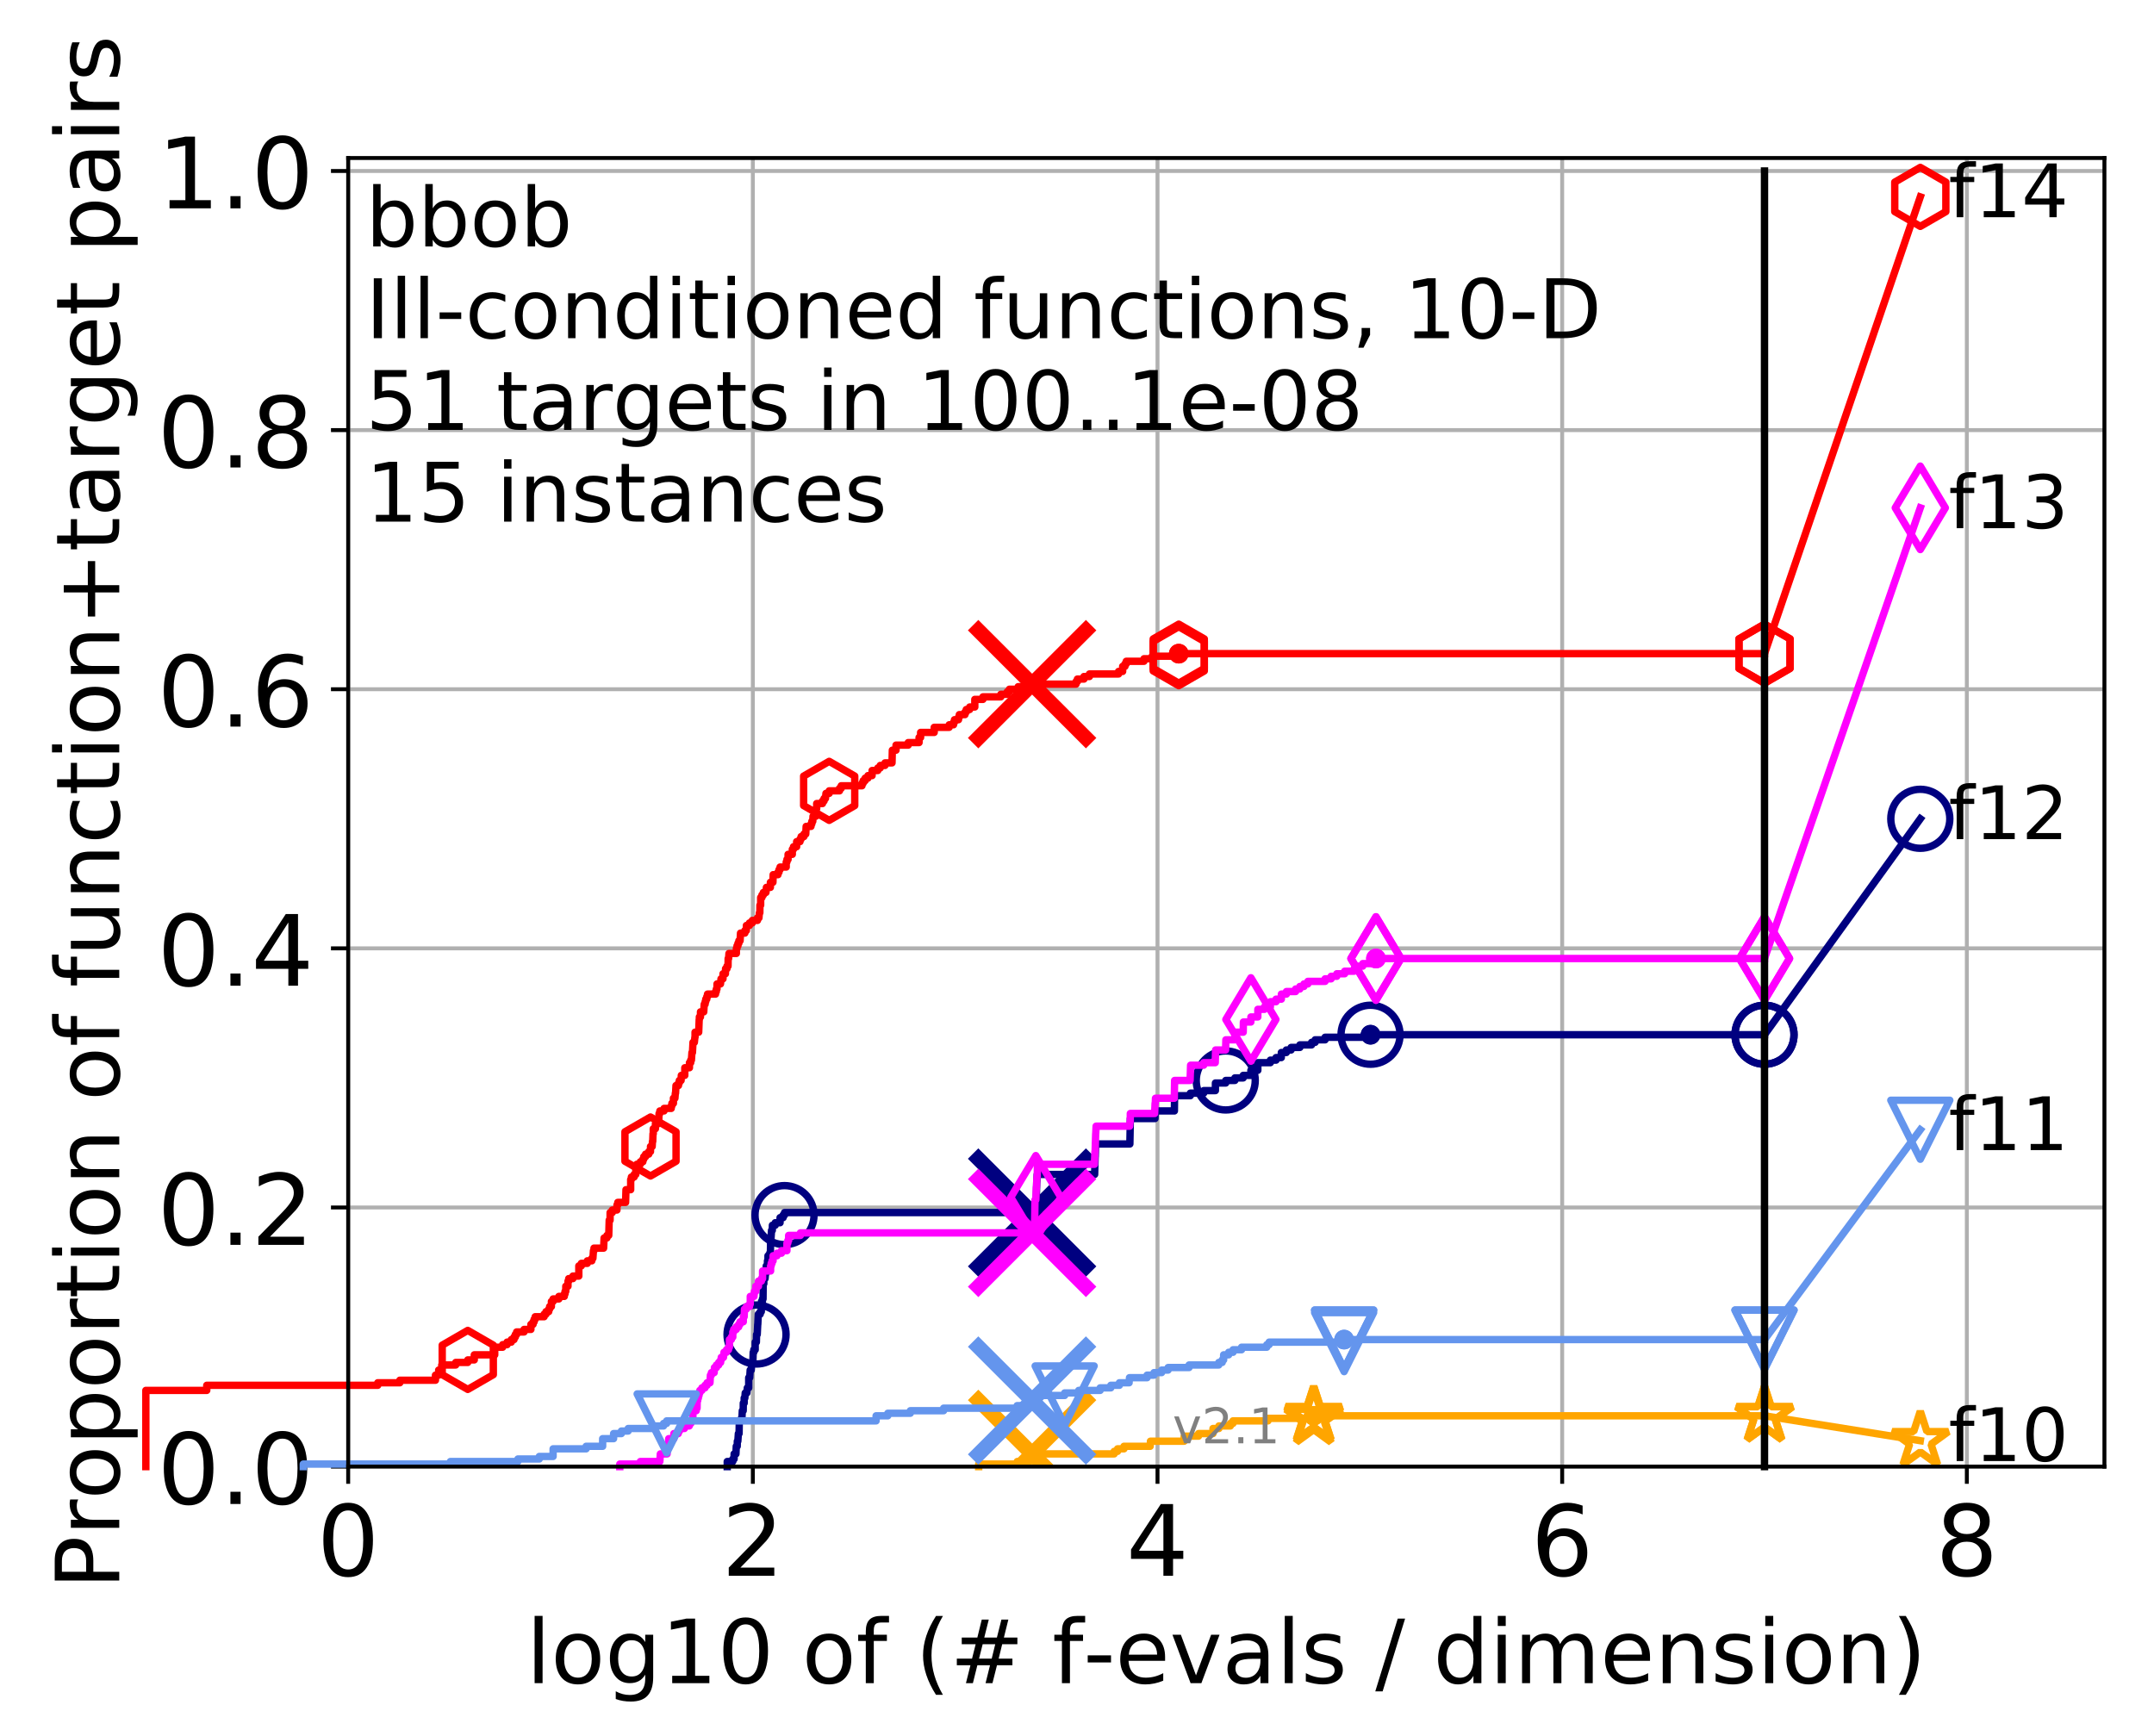 <?xml version="1.0" encoding="utf-8" standalone="no"?>
<!DOCTYPE svg PUBLIC "-//W3C//DTD SVG 1.1//EN"
  "http://www.w3.org/Graphics/SVG/1.1/DTD/svg11.dtd">
<!-- Created with matplotlib (http://matplotlib.org/) -->
<svg height="353pt" version="1.1" viewBox="0 0 438 353" width="438pt" xmlns="http://www.w3.org/2000/svg" xmlns:xlink="http://www.w3.org/1999/xlink">
 <defs>
  <style type="text/css">
*{stroke-linecap:butt;stroke-linejoin:round;}
  </style>
 </defs>
 <g id="figure_1">
  <g id="patch_1">
   <path d="M 0 353.222 
L 438.62 353.222 
L 438.62 0 
L 0 0 
z
" style="fill:#ffffff;"/>
  </g>
  <g id="axes_1">
   <g id="patch_2">
    <path d="M 70.8 298.245 
L 427.92 298.245 
L 427.92 32.133 
L 70.8 32.133 
z
" style="fill:#ffffff;"/>
   </g>
   <g id="matplotlib.axis_1">
    <g id="xtick_1">
     <g id="line2d_1">
      <path clip-path="url(#p22b066e59d)" d="M 70.8 298.245 
L 70.8 32.133 
" style="fill:none;stroke:#b0b0b0;stroke-linecap:square;stroke-width:0.8;"/>
     </g>
     <g id="line2d_2">
      <defs>
       <path d="M 0 0 
L 0 3.5 
" id="m15f2dce9e1" style="stroke:#000000;stroke-width:0.8;"/>
      </defs>
      <g>
       <use style="stroke:#000000;stroke-width:0.8;" x="70.8" xlink:href="#m15f2dce9e1" y="298.245"/>
      </g>
     </g>
     <g id="text_1">
      <!-- 0 -->
      <defs>
       <path d="M 31.781 66.406 
Q 24.172 66.406 20.328 58.906 
Q 16.5 51.422 16.5 36.375 
Q 16.5 21.391 20.328 13.891 
Q 24.172 6.391 31.781 6.391 
Q 39.453 6.391 43.281 13.891 
Q 47.125 21.391 47.125 36.375 
Q 47.125 51.422 43.281 58.906 
Q 39.453 66.406 31.781 66.406 
z
M 31.781 74.219 
Q 44.047 74.219 50.516 64.516 
Q 56.984 54.828 56.984 36.375 
Q 56.984 17.969 50.516 8.266 
Q 44.047 -1.422 31.781 -1.422 
Q 19.531 -1.422 13.062 8.266 
Q 6.594 17.969 6.594 36.375 
Q 6.594 54.828 13.062 64.516 
Q 19.531 74.219 31.781 74.219 
z
" id="DejaVuSans-30"/>
      </defs>
      <g transform="translate(64.438 320.442)scale(0.2 -0.2)">
       <use xlink:href="#DejaVuSans-30"/>
      </g>
     </g>
    </g>
    <g id="xtick_2">
     <g id="line2d_3">
      <path clip-path="url(#p22b066e59d)" d="M 153.086 298.245 
L 153.086 32.133 
" style="fill:none;stroke:#b0b0b0;stroke-linecap:square;stroke-width:0.8;"/>
     </g>
     <g id="line2d_4">
      <g>
       <use style="stroke:#000000;stroke-width:0.8;" x="153.086" xlink:href="#m15f2dce9e1" y="298.245"/>
      </g>
     </g>
     <g id="text_2">
      <!-- 2 -->
      <defs>
       <path d="M 19.188 8.297 
L 53.609 8.297 
L 53.609 0 
L 7.328 0 
L 7.328 8.297 
Q 12.938 14.109 22.625 23.891 
Q 32.328 33.688 34.812 36.531 
Q 39.547 41.844 41.422 45.531 
Q 43.312 49.219 43.312 52.781 
Q 43.312 58.594 39.234 62.25 
Q 35.156 65.922 28.609 65.922 
Q 23.969 65.922 18.812 64.312 
Q 13.672 62.703 7.812 59.422 
L 7.812 69.391 
Q 13.766 71.781 18.938 73 
Q 24.125 74.219 28.422 74.219 
Q 39.75 74.219 46.484 68.547 
Q 53.219 62.891 53.219 53.422 
Q 53.219 48.922 51.531 44.891 
Q 49.859 40.875 45.406 35.406 
Q 44.188 33.984 37.641 27.219 
Q 31.109 20.453 19.188 8.297 
z
" id="DejaVuSans-32"/>
      </defs>
      <g transform="translate(146.723 320.442)scale(0.2 -0.2)">
       <use xlink:href="#DejaVuSans-32"/>
      </g>
     </g>
    </g>
    <g id="xtick_3">
     <g id="line2d_5">
      <path clip-path="url(#p22b066e59d)" d="M 235.371 298.245 
L 235.371 32.133 
" style="fill:none;stroke:#b0b0b0;stroke-linecap:square;stroke-width:0.8;"/>
     </g>
     <g id="line2d_6">
      <g>
       <use style="stroke:#000000;stroke-width:0.8;" x="235.371" xlink:href="#m15f2dce9e1" y="298.245"/>
      </g>
     </g>
     <g id="text_3">
      <!-- 4 -->
      <defs>
       <path d="M 37.797 64.312 
L 12.891 25.391 
L 37.797 25.391 
z
M 35.203 72.906 
L 47.609 72.906 
L 47.609 25.391 
L 58.016 25.391 
L 58.016 17.188 
L 47.609 17.188 
L 47.609 0 
L 37.797 0 
L 37.797 17.188 
L 4.891 17.188 
L 4.891 26.703 
z
" id="DejaVuSans-34"/>
      </defs>
      <g transform="translate(229.009 320.442)scale(0.2 -0.2)">
       <use xlink:href="#DejaVuSans-34"/>
      </g>
     </g>
    </g>
    <g id="xtick_4">
     <g id="line2d_7">
      <path clip-path="url(#p22b066e59d)" d="M 317.657 298.245 
L 317.657 32.133 
" style="fill:none;stroke:#b0b0b0;stroke-linecap:square;stroke-width:0.8;"/>
     </g>
     <g id="line2d_8">
      <g>
       <use style="stroke:#000000;stroke-width:0.8;" x="317.657" xlink:href="#m15f2dce9e1" y="298.245"/>
      </g>
     </g>
     <g id="text_4">
      <!-- 6 -->
      <defs>
       <path d="M 33.016 40.375 
Q 26.375 40.375 22.484 35.828 
Q 18.609 31.297 18.609 23.391 
Q 18.609 15.531 22.484 10.953 
Q 26.375 6.391 33.016 6.391 
Q 39.656 6.391 43.531 10.953 
Q 47.406 15.531 47.406 23.391 
Q 47.406 31.297 43.531 35.828 
Q 39.656 40.375 33.016 40.375 
z
M 52.594 71.297 
L 52.594 62.312 
Q 48.875 64.062 45.094 64.984 
Q 41.312 65.922 37.594 65.922 
Q 27.828 65.922 22.672 59.328 
Q 17.531 52.734 16.797 39.406 
Q 19.672 43.656 24.016 45.922 
Q 28.375 48.188 33.594 48.188 
Q 44.578 48.188 50.953 41.516 
Q 57.328 34.859 57.328 23.391 
Q 57.328 12.156 50.688 5.359 
Q 44.047 -1.422 33.016 -1.422 
Q 20.359 -1.422 13.672 8.266 
Q 6.984 17.969 6.984 36.375 
Q 6.984 53.656 15.188 63.938 
Q 23.391 74.219 37.203 74.219 
Q 40.922 74.219 44.703 73.484 
Q 48.484 72.75 52.594 71.297 
z
" id="DejaVuSans-36"/>
      </defs>
      <g transform="translate(311.295 320.442)scale(0.2 -0.2)">
       <use xlink:href="#DejaVuSans-36"/>
      </g>
     </g>
    </g>
    <g id="xtick_5">
     <g id="line2d_9">
      <path clip-path="url(#p22b066e59d)" d="M 399.943 298.245 
L 399.943 32.133 
" style="fill:none;stroke:#b0b0b0;stroke-linecap:square;stroke-width:0.8;"/>
     </g>
     <g id="line2d_10">
      <g>
       <use style="stroke:#000000;stroke-width:0.8;" x="399.943" xlink:href="#m15f2dce9e1" y="298.245"/>
      </g>
     </g>
     <g id="text_5">
      <!-- 8 -->
      <defs>
       <path d="M 31.781 34.625 
Q 24.75 34.625 20.719 30.859 
Q 16.703 27.094 16.703 20.516 
Q 16.703 13.922 20.719 10.156 
Q 24.75 6.391 31.781 6.391 
Q 38.812 6.391 42.859 10.172 
Q 46.922 13.969 46.922 20.516 
Q 46.922 27.094 42.891 30.859 
Q 38.875 34.625 31.781 34.625 
z
M 21.922 38.812 
Q 15.578 40.375 12.031 44.719 
Q 8.5 49.078 8.5 55.328 
Q 8.5 64.062 14.719 69.141 
Q 20.953 74.219 31.781 74.219 
Q 42.672 74.219 48.875 69.141 
Q 55.078 64.062 55.078 55.328 
Q 55.078 49.078 51.531 44.719 
Q 48 40.375 41.703 38.812 
Q 48.828 37.156 52.797 32.312 
Q 56.781 27.484 56.781 20.516 
Q 56.781 9.906 50.312 4.234 
Q 43.844 -1.422 31.781 -1.422 
Q 19.734 -1.422 13.25 4.234 
Q 6.781 9.906 6.781 20.516 
Q 6.781 27.484 10.781 32.312 
Q 14.797 37.156 21.922 38.812 
z
M 18.312 54.391 
Q 18.312 48.734 21.844 45.562 
Q 25.391 42.391 31.781 42.391 
Q 38.141 42.391 41.719 45.562 
Q 45.312 48.734 45.312 54.391 
Q 45.312 60.062 41.719 63.234 
Q 38.141 66.406 31.781 66.406 
Q 25.391 66.406 21.844 63.234 
Q 18.312 60.062 18.312 54.391 
z
" id="DejaVuSans-38"/>
      </defs>
      <g transform="translate(393.58 320.442)scale(0.2 -0.2)">
       <use xlink:href="#DejaVuSans-38"/>
      </g>
     </g>
    </g>
    <g id="text_6">
     <!-- log10 of (# f-evals / dimension) -->
     <defs>
      <path d="M 9.422 75.984 
L 18.406 75.984 
L 18.406 0 
L 9.422 0 
z
" id="DejaVuSans-6c"/>
      <path d="M 30.609 48.391 
Q 23.391 48.391 19.188 42.75 
Q 14.984 37.109 14.984 27.297 
Q 14.984 17.484 19.156 11.844 
Q 23.344 6.203 30.609 6.203 
Q 37.797 6.203 41.984 11.859 
Q 46.188 17.531 46.188 27.297 
Q 46.188 37.016 41.984 42.703 
Q 37.797 48.391 30.609 48.391 
z
M 30.609 56 
Q 42.328 56 49.016 48.375 
Q 55.719 40.766 55.719 27.297 
Q 55.719 13.875 49.016 6.219 
Q 42.328 -1.422 30.609 -1.422 
Q 18.844 -1.422 12.172 6.219 
Q 5.516 13.875 5.516 27.297 
Q 5.516 40.766 12.172 48.375 
Q 18.844 56 30.609 56 
z
" id="DejaVuSans-6f"/>
      <path d="M 45.406 27.984 
Q 45.406 37.75 41.375 43.109 
Q 37.359 48.484 30.078 48.484 
Q 22.859 48.484 18.828 43.109 
Q 14.797 37.75 14.797 27.984 
Q 14.797 18.266 18.828 12.891 
Q 22.859 7.516 30.078 7.516 
Q 37.359 7.516 41.375 12.891 
Q 45.406 18.266 45.406 27.984 
z
M 54.391 6.781 
Q 54.391 -7.172 48.188 -13.984 
Q 42 -20.797 29.203 -20.797 
Q 24.469 -20.797 20.266 -20.094 
Q 16.062 -19.391 12.109 -17.922 
L 12.109 -9.188 
Q 16.062 -11.328 19.922 -12.344 
Q 23.781 -13.375 27.781 -13.375 
Q 36.625 -13.375 41.016 -8.766 
Q 45.406 -4.156 45.406 5.172 
L 45.406 9.625 
Q 42.625 4.781 38.281 2.391 
Q 33.938 0 27.875 0 
Q 17.828 0 11.672 7.656 
Q 5.516 15.328 5.516 27.984 
Q 5.516 40.672 11.672 48.328 
Q 17.828 56 27.875 56 
Q 33.938 56 38.281 53.609 
Q 42.625 51.219 45.406 46.391 
L 45.406 54.688 
L 54.391 54.688 
z
" id="DejaVuSans-67"/>
      <path d="M 12.406 8.297 
L 28.516 8.297 
L 28.516 63.922 
L 10.984 60.406 
L 10.984 69.391 
L 28.422 72.906 
L 38.281 72.906 
L 38.281 8.297 
L 54.391 8.297 
L 54.391 0 
L 12.406 0 
z
" id="DejaVuSans-31"/>
      <path id="DejaVuSans-20"/>
      <path d="M 37.109 75.984 
L 37.109 68.5 
L 28.516 68.5 
Q 23.688 68.5 21.797 66.547 
Q 19.922 64.594 19.922 59.516 
L 19.922 54.688 
L 34.719 54.688 
L 34.719 47.703 
L 19.922 47.703 
L 19.922 0 
L 10.891 0 
L 10.891 47.703 
L 2.297 47.703 
L 2.297 54.688 
L 10.891 54.688 
L 10.891 58.5 
Q 10.891 67.625 15.141 71.797 
Q 19.391 75.984 28.609 75.984 
z
" id="DejaVuSans-66"/>
      <path d="M 31 75.875 
Q 24.469 64.656 21.281 53.656 
Q 18.109 42.672 18.109 31.391 
Q 18.109 20.125 21.312 9.062 
Q 24.516 -2 31 -13.188 
L 23.188 -13.188 
Q 15.875 -1.703 12.234 9.375 
Q 8.594 20.453 8.594 31.391 
Q 8.594 42.281 12.203 53.312 
Q 15.828 64.359 23.188 75.875 
z
" id="DejaVuSans-28"/>
      <path d="M 51.125 44 
L 36.922 44 
L 32.812 27.688 
L 47.125 27.688 
z
M 43.797 71.781 
L 38.719 51.516 
L 52.984 51.516 
L 58.109 71.781 
L 65.922 71.781 
L 60.891 51.516 
L 76.125 51.516 
L 76.125 44 
L 58.984 44 
L 54.984 27.688 
L 70.516 27.688 
L 70.516 20.219 
L 53.078 20.219 
L 48 0 
L 40.188 0 
L 45.219 20.219 
L 30.906 20.219 
L 25.875 0 
L 18.016 0 
L 23.094 20.219 
L 7.719 20.219 
L 7.719 27.688 
L 24.906 27.688 
L 29 44 
L 13.281 44 
L 13.281 51.516 
L 30.906 51.516 
L 35.891 71.781 
z
" id="DejaVuSans-23"/>
      <path d="M 4.891 31.391 
L 31.203 31.391 
L 31.203 23.391 
L 4.891 23.391 
z
" id="DejaVuSans-2d"/>
      <path d="M 56.203 29.594 
L 56.203 25.203 
L 14.891 25.203 
Q 15.484 15.922 20.484 11.062 
Q 25.484 6.203 34.422 6.203 
Q 39.594 6.203 44.453 7.469 
Q 49.312 8.734 54.109 11.281 
L 54.109 2.781 
Q 49.266 0.734 44.188 -0.344 
Q 39.109 -1.422 33.891 -1.422 
Q 20.797 -1.422 13.156 6.188 
Q 5.516 13.812 5.516 26.812 
Q 5.516 40.234 12.766 48.109 
Q 20.016 56 32.328 56 
Q 43.359 56 49.781 48.891 
Q 56.203 41.797 56.203 29.594 
z
M 47.219 32.234 
Q 47.125 39.594 43.094 43.984 
Q 39.062 48.391 32.422 48.391 
Q 24.906 48.391 20.391 44.141 
Q 15.875 39.891 15.188 32.172 
z
" id="DejaVuSans-65"/>
      <path d="M 2.984 54.688 
L 12.5 54.688 
L 29.594 8.797 
L 46.688 54.688 
L 56.203 54.688 
L 35.688 0 
L 23.484 0 
z
" id="DejaVuSans-76"/>
      <path d="M 34.281 27.484 
Q 23.391 27.484 19.188 25 
Q 14.984 22.516 14.984 16.5 
Q 14.984 11.719 18.141 8.906 
Q 21.297 6.109 26.703 6.109 
Q 34.188 6.109 38.703 11.406 
Q 43.219 16.703 43.219 25.484 
L 43.219 27.484 
z
M 52.203 31.203 
L 52.203 0 
L 43.219 0 
L 43.219 8.297 
Q 40.141 3.328 35.547 0.953 
Q 30.953 -1.422 24.312 -1.422 
Q 15.922 -1.422 10.953 3.297 
Q 6 8.016 6 15.922 
Q 6 25.141 12.172 29.828 
Q 18.359 34.516 30.609 34.516 
L 43.219 34.516 
L 43.219 35.406 
Q 43.219 41.609 39.141 45 
Q 35.062 48.391 27.688 48.391 
Q 23 48.391 18.547 47.266 
Q 14.109 46.141 10.016 43.891 
L 10.016 52.203 
Q 14.938 54.109 19.578 55.047 
Q 24.219 56 28.609 56 
Q 40.484 56 46.344 49.844 
Q 52.203 43.703 52.203 31.203 
z
" id="DejaVuSans-61"/>
      <path d="M 44.281 53.078 
L 44.281 44.578 
Q 40.484 46.531 36.375 47.5 
Q 32.281 48.484 27.875 48.484 
Q 21.188 48.484 17.844 46.438 
Q 14.5 44.391 14.5 40.281 
Q 14.5 37.156 16.891 35.375 
Q 19.281 33.594 26.516 31.984 
L 29.594 31.297 
Q 39.156 29.25 43.188 25.516 
Q 47.219 21.781 47.219 15.094 
Q 47.219 7.469 41.188 3.016 
Q 35.156 -1.422 24.609 -1.422 
Q 20.219 -1.422 15.453 -0.562 
Q 10.688 0.297 5.422 2 
L 5.422 11.281 
Q 10.406 8.688 15.234 7.391 
Q 20.062 6.109 24.812 6.109 
Q 31.156 6.109 34.562 8.281 
Q 37.984 10.453 37.984 14.406 
Q 37.984 18.062 35.516 20.016 
Q 33.062 21.969 24.703 23.781 
L 21.578 24.516 
Q 13.234 26.266 9.516 29.906 
Q 5.812 33.547 5.812 39.891 
Q 5.812 47.609 11.281 51.797 
Q 16.75 56 26.812 56 
Q 31.781 56 36.172 55.266 
Q 40.578 54.547 44.281 53.078 
z
" id="DejaVuSans-73"/>
      <path d="M 25.391 72.906 
L 33.688 72.906 
L 8.297 -9.281 
L 0 -9.281 
z
" id="DejaVuSans-2f"/>
      <path d="M 45.406 46.391 
L 45.406 75.984 
L 54.391 75.984 
L 54.391 0 
L 45.406 0 
L 45.406 8.203 
Q 42.578 3.328 38.25 0.953 
Q 33.938 -1.422 27.875 -1.422 
Q 17.969 -1.422 11.734 6.484 
Q 5.516 14.406 5.516 27.297 
Q 5.516 40.188 11.734 48.094 
Q 17.969 56 27.875 56 
Q 33.938 56 38.25 53.625 
Q 42.578 51.266 45.406 46.391 
z
M 14.797 27.297 
Q 14.797 17.391 18.875 11.75 
Q 22.953 6.109 30.078 6.109 
Q 37.203 6.109 41.297 11.75 
Q 45.406 17.391 45.406 27.297 
Q 45.406 37.203 41.297 42.844 
Q 37.203 48.484 30.078 48.484 
Q 22.953 48.484 18.875 42.844 
Q 14.797 37.203 14.797 27.297 
z
" id="DejaVuSans-64"/>
      <path d="M 9.422 54.688 
L 18.406 54.688 
L 18.406 0 
L 9.422 0 
z
M 9.422 75.984 
L 18.406 75.984 
L 18.406 64.594 
L 9.422 64.594 
z
" id="DejaVuSans-69"/>
      <path d="M 52 44.188 
Q 55.375 50.25 60.062 53.125 
Q 64.75 56 71.094 56 
Q 79.641 56 84.281 50.016 
Q 88.922 44.047 88.922 33.016 
L 88.922 0 
L 79.891 0 
L 79.891 32.719 
Q 79.891 40.578 77.094 44.375 
Q 74.312 48.188 68.609 48.188 
Q 61.625 48.188 57.562 43.547 
Q 53.516 38.922 53.516 30.906 
L 53.516 0 
L 44.484 0 
L 44.484 32.719 
Q 44.484 40.625 41.703 44.406 
Q 38.922 48.188 33.109 48.188 
Q 26.219 48.188 22.156 43.531 
Q 18.109 38.875 18.109 30.906 
L 18.109 0 
L 9.078 0 
L 9.078 54.688 
L 18.109 54.688 
L 18.109 46.188 
Q 21.188 51.219 25.484 53.609 
Q 29.781 56 35.688 56 
Q 41.656 56 45.828 52.969 
Q 50 49.953 52 44.188 
z
" id="DejaVuSans-6d"/>
      <path d="M 54.891 33.016 
L 54.891 0 
L 45.906 0 
L 45.906 32.719 
Q 45.906 40.484 42.875 44.328 
Q 39.844 48.188 33.797 48.188 
Q 26.516 48.188 22.312 43.547 
Q 18.109 38.922 18.109 30.906 
L 18.109 0 
L 9.078 0 
L 9.078 54.688 
L 18.109 54.688 
L 18.109 46.188 
Q 21.344 51.125 25.703 53.562 
Q 30.078 56 35.797 56 
Q 45.219 56 50.047 50.172 
Q 54.891 44.344 54.891 33.016 
z
" id="DejaVuSans-6e"/>
      <path d="M 8.016 75.875 
L 15.828 75.875 
Q 23.141 64.359 26.781 53.312 
Q 30.422 42.281 30.422 31.391 
Q 30.422 20.453 26.781 9.375 
Q 23.141 -1.703 15.828 -13.188 
L 8.016 -13.188 
Q 14.5 -2 17.703 9.062 
Q 20.906 20.125 20.906 31.391 
Q 20.906 42.672 17.703 53.656 
Q 14.5 64.656 8.016 75.875 
z
" id="DejaVuSans-29"/>
     </defs>
     <g transform="translate(107.015 342.279)scale(0.18 -0.18)">
      <use xlink:href="#DejaVuSans-6c"/>
      <use x="27.783" xlink:href="#DejaVuSans-6f"/>
      <use x="88.965" xlink:href="#DejaVuSans-67"/>
      <use x="152.441" xlink:href="#DejaVuSans-31"/>
      <use x="216.064" xlink:href="#DejaVuSans-30"/>
      <use x="279.688" xlink:href="#DejaVuSans-20"/>
      <use x="311.475" xlink:href="#DejaVuSans-6f"/>
      <use x="372.656" xlink:href="#DejaVuSans-66"/>
      <use x="407.861" xlink:href="#DejaVuSans-20"/>
      <use x="439.648" xlink:href="#DejaVuSans-28"/>
      <use x="478.662" xlink:href="#DejaVuSans-23"/>
      <use x="562.451" xlink:href="#DejaVuSans-20"/>
      <use x="594.238" xlink:href="#DejaVuSans-66"/>
      <use x="629.365" xlink:href="#DejaVuSans-2d"/>
      <use x="665.449" xlink:href="#DejaVuSans-65"/>
      <use x="726.973" xlink:href="#DejaVuSans-76"/>
      <use x="786.152" xlink:href="#DejaVuSans-61"/>
      <use x="847.432" xlink:href="#DejaVuSans-6c"/>
      <use x="875.215" xlink:href="#DejaVuSans-73"/>
      <use x="927.314" xlink:href="#DejaVuSans-20"/>
      <use x="959.102" xlink:href="#DejaVuSans-2f"/>
      <use x="992.793" xlink:href="#DejaVuSans-20"/>
      <use x="1024.58" xlink:href="#DejaVuSans-64"/>
      <use x="1088.057" xlink:href="#DejaVuSans-69"/>
      <use x="1115.84" xlink:href="#DejaVuSans-6d"/>
      <use x="1213.252" xlink:href="#DejaVuSans-65"/>
      <use x="1274.775" xlink:href="#DejaVuSans-6e"/>
      <use x="1338.154" xlink:href="#DejaVuSans-73"/>
      <use x="1390.254" xlink:href="#DejaVuSans-69"/>
      <use x="1418.037" xlink:href="#DejaVuSans-6f"/>
      <use x="1479.219" xlink:href="#DejaVuSans-6e"/>
      <use x="1542.598" xlink:href="#DejaVuSans-29"/>
     </g>
    </g>
   </g>
   <g id="matplotlib.axis_2">
    <g id="ytick_1">
     <g id="line2d_11">
      <path clip-path="url(#p22b066e59d)" d="M 70.8 298.245 
L 427.92 298.245 
" style="fill:none;stroke:#b0b0b0;stroke-linecap:square;stroke-width:0.8;"/>
     </g>
     <g id="line2d_12">
      <defs>
       <path d="M 0 0 
L -3.5 0 
" id="md5fb9ef443" style="stroke:#000000;stroke-width:0.8;"/>
      </defs>
      <g>
       <use style="stroke:#000000;stroke-width:0.8;" x="70.8" xlink:href="#md5fb9ef443" y="298.245"/>
      </g>
     </g>
     <g id="text_7">
      <!-- 0.0 -->
      <defs>
       <path d="M 10.688 12.406 
L 21 12.406 
L 21 0 
L 10.688 0 
z
" id="DejaVuSans-2e"/>
      </defs>
      <g transform="translate(31.994 305.844)scale(0.2 -0.2)">
       <use xlink:href="#DejaVuSans-30"/>
       <use x="63.623" xlink:href="#DejaVuSans-2e"/>
       <use x="95.41" xlink:href="#DejaVuSans-30"/>
      </g>
     </g>
    </g>
    <g id="ytick_2">
     <g id="line2d_13">
      <path clip-path="url(#p22b066e59d)" d="M 70.8 245.55 
L 427.92 245.55 
" style="fill:none;stroke:#b0b0b0;stroke-linecap:square;stroke-width:0.8;"/>
     </g>
     <g id="line2d_14">
      <g>
       <use style="stroke:#000000;stroke-width:0.8;" x="70.8" xlink:href="#md5fb9ef443" y="245.55"/>
      </g>
     </g>
     <g id="text_8">
      <!-- 0.2 -->
      <g transform="translate(31.994 253.148)scale(0.2 -0.2)">
       <use xlink:href="#DejaVuSans-30"/>
       <use x="63.623" xlink:href="#DejaVuSans-2e"/>
       <use x="95.41" xlink:href="#DejaVuSans-32"/>
      </g>
     </g>
    </g>
    <g id="ytick_3">
     <g id="line2d_15">
      <path clip-path="url(#p22b066e59d)" d="M 70.8 192.854 
L 427.92 192.854 
" style="fill:none;stroke:#b0b0b0;stroke-linecap:square;stroke-width:0.8;"/>
     </g>
     <g id="line2d_16">
      <g>
       <use style="stroke:#000000;stroke-width:0.8;" x="70.8" xlink:href="#md5fb9ef443" y="192.854"/>
      </g>
     </g>
     <g id="text_9">
      <!-- 0.4 -->
      <g transform="translate(31.994 200.453)scale(0.2 -0.2)">
       <use xlink:href="#DejaVuSans-30"/>
       <use x="63.623" xlink:href="#DejaVuSans-2e"/>
       <use x="95.41" xlink:href="#DejaVuSans-34"/>
      </g>
     </g>
    </g>
    <g id="ytick_4">
     <g id="line2d_17">
      <path clip-path="url(#p22b066e59d)" d="M 70.8 140.159 
L 427.92 140.159 
" style="fill:none;stroke:#b0b0b0;stroke-linecap:square;stroke-width:0.8;"/>
     </g>
     <g id="line2d_18">
      <g>
       <use style="stroke:#000000;stroke-width:0.8;" x="70.8" xlink:href="#md5fb9ef443" y="140.159"/>
      </g>
     </g>
     <g id="text_10">
      <!-- 0.6 -->
      <g transform="translate(31.994 147.757)scale(0.2 -0.2)">
       <use xlink:href="#DejaVuSans-30"/>
       <use x="63.623" xlink:href="#DejaVuSans-2e"/>
       <use x="95.41" xlink:href="#DejaVuSans-36"/>
      </g>
     </g>
    </g>
    <g id="ytick_5">
     <g id="line2d_19">
      <path clip-path="url(#p22b066e59d)" d="M 70.8 87.464 
L 427.92 87.464 
" style="fill:none;stroke:#b0b0b0;stroke-linecap:square;stroke-width:0.8;"/>
     </g>
     <g id="line2d_20">
      <g>
       <use style="stroke:#000000;stroke-width:0.8;" x="70.8" xlink:href="#md5fb9ef443" y="87.464"/>
      </g>
     </g>
     <g id="text_11">
      <!-- 0.8 -->
      <g transform="translate(31.994 95.062)scale(0.2 -0.2)">
       <use xlink:href="#DejaVuSans-30"/>
       <use x="63.623" xlink:href="#DejaVuSans-2e"/>
       <use x="95.41" xlink:href="#DejaVuSans-38"/>
      </g>
     </g>
    </g>
    <g id="ytick_6">
     <g id="line2d_21">
      <path clip-path="url(#p22b066e59d)" d="M 70.8 34.768 
L 427.92 34.768 
" style="fill:none;stroke:#b0b0b0;stroke-linecap:square;stroke-width:0.8;"/>
     </g>
     <g id="line2d_22">
      <g>
       <use style="stroke:#000000;stroke-width:0.8;" x="70.8" xlink:href="#md5fb9ef443" y="34.768"/>
      </g>
     </g>
     <g id="text_12">
      <!-- 1.0 -->
      <g transform="translate(31.994 42.367)scale(0.2 -0.2)">
       <use xlink:href="#DejaVuSans-31"/>
       <use x="63.623" xlink:href="#DejaVuSans-2e"/>
       <use x="95.41" xlink:href="#DejaVuSans-30"/>
      </g>
     </g>
    </g>
    <g id="text_13">
     <!-- Proportion of function+target pairs -->
     <defs>
      <path d="M 19.672 64.797 
L 19.672 37.406 
L 32.078 37.406 
Q 38.969 37.406 42.719 40.969 
Q 46.484 44.531 46.484 51.125 
Q 46.484 57.672 42.719 61.234 
Q 38.969 64.797 32.078 64.797 
z
M 9.812 72.906 
L 32.078 72.906 
Q 44.344 72.906 50.609 67.359 
Q 56.891 61.812 56.891 51.125 
Q 56.891 40.328 50.609 34.812 
Q 44.344 29.297 32.078 29.297 
L 19.672 29.297 
L 19.672 0 
L 9.812 0 
z
" id="DejaVuSans-50"/>
      <path d="M 41.109 46.297 
Q 39.594 47.172 37.812 47.578 
Q 36.031 48 33.891 48 
Q 26.266 48 22.188 43.047 
Q 18.109 38.094 18.109 28.812 
L 18.109 0 
L 9.078 0 
L 9.078 54.688 
L 18.109 54.688 
L 18.109 46.188 
Q 20.953 51.172 25.484 53.578 
Q 30.031 56 36.531 56 
Q 37.453 56 38.578 55.875 
Q 39.703 55.766 41.062 55.516 
z
" id="DejaVuSans-72"/>
      <path d="M 18.109 8.203 
L 18.109 -20.797 
L 9.078 -20.797 
L 9.078 54.688 
L 18.109 54.688 
L 18.109 46.391 
Q 20.953 51.266 25.266 53.625 
Q 29.594 56 35.594 56 
Q 45.562 56 51.781 48.094 
Q 58.016 40.188 58.016 27.297 
Q 58.016 14.406 51.781 6.484 
Q 45.562 -1.422 35.594 -1.422 
Q 29.594 -1.422 25.266 0.953 
Q 20.953 3.328 18.109 8.203 
z
M 48.688 27.297 
Q 48.688 37.203 44.609 42.844 
Q 40.531 48.484 33.406 48.484 
Q 26.266 48.484 22.188 42.844 
Q 18.109 37.203 18.109 27.297 
Q 18.109 17.391 22.188 11.75 
Q 26.266 6.109 33.406 6.109 
Q 40.531 6.109 44.609 11.75 
Q 48.688 17.391 48.688 27.297 
z
" id="DejaVuSans-70"/>
      <path d="M 18.312 70.219 
L 18.312 54.688 
L 36.812 54.688 
L 36.812 47.703 
L 18.312 47.703 
L 18.312 18.016 
Q 18.312 11.328 20.141 9.422 
Q 21.969 7.516 27.594 7.516 
L 36.812 7.516 
L 36.812 0 
L 27.594 0 
Q 17.188 0 13.234 3.875 
Q 9.281 7.766 9.281 18.016 
L 9.281 47.703 
L 2.688 47.703 
L 2.688 54.688 
L 9.281 54.688 
L 9.281 70.219 
z
" id="DejaVuSans-74"/>
      <path d="M 8.5 21.578 
L 8.5 54.688 
L 17.484 54.688 
L 17.484 21.922 
Q 17.484 14.156 20.5 10.266 
Q 23.531 6.391 29.594 6.391 
Q 36.859 6.391 41.078 11.031 
Q 45.312 15.672 45.312 23.688 
L 45.312 54.688 
L 54.297 54.688 
L 54.297 0 
L 45.312 0 
L 45.312 8.406 
Q 42.047 3.422 37.719 1 
Q 33.406 -1.422 27.688 -1.422 
Q 18.266 -1.422 13.375 4.438 
Q 8.5 10.297 8.5 21.578 
z
M 31.109 56 
z
" id="DejaVuSans-75"/>
      <path d="M 48.781 52.594 
L 48.781 44.188 
Q 44.969 46.297 41.141 47.344 
Q 37.312 48.391 33.406 48.391 
Q 24.656 48.391 19.812 42.844 
Q 14.984 37.312 14.984 27.297 
Q 14.984 17.281 19.812 11.734 
Q 24.656 6.203 33.406 6.203 
Q 37.312 6.203 41.141 7.25 
Q 44.969 8.297 48.781 10.406 
L 48.781 2.094 
Q 45.016 0.344 40.984 -0.531 
Q 36.969 -1.422 32.422 -1.422 
Q 20.062 -1.422 12.781 6.344 
Q 5.516 14.109 5.516 27.297 
Q 5.516 40.672 12.859 48.328 
Q 20.219 56 33.016 56 
Q 37.156 56 41.109 55.141 
Q 45.062 54.297 48.781 52.594 
z
" id="DejaVuSans-63"/>
      <path d="M 46 62.703 
L 46 35.5 
L 73.188 35.5 
L 73.188 27.203 
L 46 27.203 
L 46 0 
L 37.797 0 
L 37.797 27.203 
L 10.594 27.203 
L 10.594 35.5 
L 37.797 35.5 
L 37.797 62.703 
z
" id="DejaVuSans-2b"/>
     </defs>
     <g transform="translate(24.25 323.179)rotate(-90)scale(0.18 -0.18)">
      <use xlink:href="#DejaVuSans-50"/>
      <use x="60.287" xlink:href="#DejaVuSans-72"/>
      <use x="101.369" xlink:href="#DejaVuSans-6f"/>
      <use x="162.551" xlink:href="#DejaVuSans-70"/>
      <use x="226.027" xlink:href="#DejaVuSans-6f"/>
      <use x="287.209" xlink:href="#DejaVuSans-72"/>
      <use x="328.322" xlink:href="#DejaVuSans-74"/>
      <use x="367.531" xlink:href="#DejaVuSans-69"/>
      <use x="395.314" xlink:href="#DejaVuSans-6f"/>
      <use x="456.496" xlink:href="#DejaVuSans-6e"/>
      <use x="519.875" xlink:href="#DejaVuSans-20"/>
      <use x="551.662" xlink:href="#DejaVuSans-6f"/>
      <use x="612.844" xlink:href="#DejaVuSans-66"/>
      <use x="648.049" xlink:href="#DejaVuSans-20"/>
      <use x="679.836" xlink:href="#DejaVuSans-66"/>
      <use x="715.041" xlink:href="#DejaVuSans-75"/>
      <use x="778.42" xlink:href="#DejaVuSans-6e"/>
      <use x="841.799" xlink:href="#DejaVuSans-63"/>
      <use x="896.779" xlink:href="#DejaVuSans-74"/>
      <use x="935.988" xlink:href="#DejaVuSans-69"/>
      <use x="963.771" xlink:href="#DejaVuSans-6f"/>
      <use x="1024.953" xlink:href="#DejaVuSans-6e"/>
      <use x="1088.332" xlink:href="#DejaVuSans-2b"/>
      <use x="1172.121" xlink:href="#DejaVuSans-74"/>
      <use x="1211.33" xlink:href="#DejaVuSans-61"/>
      <use x="1272.609" xlink:href="#DejaVuSans-72"/>
      <use x="1313.707" xlink:href="#DejaVuSans-67"/>
      <use x="1377.184" xlink:href="#DejaVuSans-65"/>
      <use x="1438.707" xlink:href="#DejaVuSans-74"/>
      <use x="1477.916" xlink:href="#DejaVuSans-20"/>
      <use x="1509.703" xlink:href="#DejaVuSans-70"/>
      <use x="1573.18" xlink:href="#DejaVuSans-61"/>
      <use x="1634.459" xlink:href="#DejaVuSans-69"/>
      <use x="1662.242" xlink:href="#DejaVuSans-72"/>
      <use x="1703.355" xlink:href="#DejaVuSans-73"/>
     </g>
    </g>
   </g>
   <g id="line2d_23">
    <defs>
     <path d="M 0 1.5 
C 0.398 1.5 0.779 1.342 1.061 1.061 
C 1.342 0.779 1.5 0.398 1.5 0 
C 1.5 -0.398 1.342 -0.779 1.061 -1.061 
C 0.779 -1.342 0.398 -1.5 0 -1.5 
C -0.398 -1.5 -0.779 -1.342 -1.061 -1.061 
C -1.342 -0.779 -1.5 -0.398 -1.5 0 
C -1.5 0.398 -1.342 0.779 -1.061 1.061 
C -0.779 1.342 -0.398 1.5 0 1.5 
z
" id="me23600a4d9" style="stroke:#000080;"/>
    </defs>
    <g>
     <use style="fill:#000080;stroke:#000080;" x="278.689" xlink:href="#me23600a4d9" y="210.42"/>
     <use style="fill:#000080;stroke:#000080;" x="278.689" xlink:href="#me23600a4d9" y="210.42"/>
    </g>
   </g>
   <g id="line2d_24">
    <path d="M 147.874 298.245 
L 147.874 297.212 
L 149.009 297.212 
L 149.009 296.696 
L 149.276 296.696 
L 149.276 295.662 
L 149.648 295.662 
L 149.713 294.112 
L 149.906 294.112 
L 149.928 293.079 
L 150.034 293.079 
L 150.14 291.529 
L 150.287 291.529 
L 150.328 288.946 
L 150.741 288.946 
L 150.741 288.43 
L 150.862 288.43 
L 150.943 286.88 
L 151.124 286.88 
L 151.143 285.33 
L 151.322 285.33 
L 151.322 284.297 
L 151.459 284.297 
L 151.537 283.263 
L 151.866 283.263 
L 151.961 282.23 
L 152.244 282.23 
L 152.244 280.164 
L 152.449 280.164 
L 152.541 278.614 
L 152.761 278.614 
L 152.87 277.064 
L 153.086 277.064 
L 153.157 274.997 
L 153.281 274.997 
L 153.281 274.481 
L 153.562 274.481 
L 153.562 272.931 
L 153.804 272.931 
L 153.838 271.381 
L 153.975 271.381 
L 154.076 269.315 
L 154.093 269.315 
L 154.194 267.248 
L 154.576 267.248 
L 154.576 266.731 
L 154.805 266.731 
L 154.837 264.665 
L 155.031 264.665 
L 155.031 264.148 
L 155.158 264.148 
L 155.19 261.049 
L 155.317 261.049 
L 155.317 260.015 
L 155.567 260.015 
L 155.661 258.982 
L 155.753 258.982 
L 155.815 257.432 
L 156.043 257.432 
L 156.058 256.399 
L 156.164 256.399 
L 156.164 255.366 
L 156.507 255.366 
L 156.507 254.849 
L 156.653 254.849 
L 156.712 251.749 
L 156.785 251.749 
L 156.886 250.2 
L 157.044 250.2 
L 157.059 249.166 
L 157.636 249.166 
L 157.636 248.65 
L 158.619 248.65 
L 158.619 247.616 
L 159.238 247.616 
L 159.238 247.1 
L 159.527 247.1 
L 159.527 246.583 
L 210.559 246.583 
L 210.578 244.517 
L 210.707 244.517 
L 210.811 240.384 
L 210.826 240.384 
L 210.909 238.834 
L 222.588 238.834 
L 222.691 235.217 
L 222.706 235.217 
L 222.783 232.634 
L 229.75 232.634 
L 229.849 227.468 
L 234.861 227.468 
L 234.881 225.918 
L 238.805 225.918 
L 238.839 222.819 
L 242.047 222.819 
L 242.047 222.302 
L 244.765 222.302 
L 244.765 221.785 
L 247.142 221.785 
L 247.148 220.235 
L 249.245 220.235 
L 249.245 219.719 
L 251.103 219.719 
L 251.103 219.202 
L 252.796 219.202 
L 252.796 218.686 
L 254.357 218.686 
L 254.36 217.652 
L 255.771 217.652 
L 255.777 216.102 
L 258.324 216.102 
L 258.324 215.586 
L 259.473 215.586 
L 259.473 215.069 
L 260.544 215.069 
L 260.548 214.036 
L 261.566 214.036 
L 261.566 213.519 
L 262.537 213.519 
L 262.537 213.003 
L 264.32 213.003 
L 264.32 212.486 
L 266.7 212.486 
L 266.7 211.969 
L 267.426 211.969 
L 267.426 211.453 
L 269.447 211.453 
L 269.447 210.936 
L 278.689 210.936 
L 278.689 210.42 
L 358.8 210.42 
L 358.8 210.42 
" style="fill:none;stroke:#000080;stroke-linecap:square;stroke-width:1.5;"/>
   </g>
   <g id="line2d_25">
    <defs>
     <path d="M 0 6 
C 1.591 6 3.117 5.368 4.243 4.243 
C 5.368 3.117 6 1.591 6 0 
C 6 -1.591 5.368 -3.117 4.243 -4.243 
C 3.117 -5.368 1.591 -6 0 -6 
C -1.591 -6 -3.117 -5.368 -4.243 -4.243 
C -5.368 -3.117 -6 -1.591 -6 0 
C -6 1.591 -5.368 3.117 -4.243 4.243 
C -3.117 5.368 -1.591 6 0 6 
z
" id="m3f0109ece5" style="stroke:#000080;stroke-width:1.5;"/>
    </defs>
    <g>
     <use style="fill:none;stroke:#000080;stroke-width:1.5;" x="153.838" xlink:href="#m3f0109ece5" y="271.381"/>
     <use style="fill:none;stroke:#000080;stroke-width:1.5;" x="159.527" xlink:href="#m3f0109ece5" y="247.1"/>
     <use style="fill:none;stroke:#000080;stroke-width:1.5;" x="249.245" xlink:href="#m3f0109ece5" y="219.719"/>
     <use style="fill:none;stroke:#000080;stroke-width:1.5;" x="278.689" xlink:href="#m3f0109ece5" y="210.42"/>
     <use style="fill:none;stroke:#000080;stroke-width:1.5;" x="358.8" xlink:href="#m3f0109ece5" y="210.42"/>
    </g>
   </g>
   <g id="line2d_26"/>
   <g id="line2d_27">
    <path clip-path="url(#p22b066e59d)" d="M 209.872 246.583 
" style="fill:none;stroke:#000080;stroke-linecap:square;stroke-width:1.5;"/>
    <defs>
     <path d="M -12 12 
L 12 -12 
M -12 -12 
L 12 12 
" id="mde74b2e29a" style="stroke:#000080;stroke-width:3;"/>
    </defs>
    <g clip-path="url(#p22b066e59d)">
     <use style="fill:#000080;stroke:#000080;stroke-width:3;" x="209.872" xlink:href="#mde74b2e29a" y="246.583"/>
    </g>
   </g>
   <g id="line2d_28">
    <defs>
     <path d="M 0 1.5 
C 0.398 1.5 0.779 1.342 1.061 1.061 
C 1.342 0.779 1.5 0.398 1.5 0 
C 1.5 -0.398 1.342 -0.779 1.061 -1.061 
C 0.779 -1.342 0.398 -1.5 0 -1.5 
C -0.398 -1.5 -0.779 -1.342 -1.061 -1.061 
C -1.342 -0.779 -1.5 -0.398 -1.5 0 
C -1.5 0.398 -1.342 0.779 -1.061 1.061 
C -0.779 1.342 -0.398 1.5 0 1.5 
z
" id="mf0cae7107e" style="stroke:#ff00ff;"/>
    </defs>
    <g>
     <use style="fill:#ff00ff;stroke:#ff00ff;" x="279.792" xlink:href="#mf0cae7107e" y="194.921"/>
     <use style="fill:#ff00ff;stroke:#ff00ff;" x="279.792" xlink:href="#mf0cae7107e" y="194.921"/>
    </g>
   </g>
   <g id="line2d_29">
    <path d="M 126.031 298.245 
L 126.031 297.729 
L 130.212 297.729 
L 130.212 297.212 
L 134.174 297.212 
L 134.276 295.662 
L 135.655 295.662 
L 135.655 294.112 
L 135.891 294.112 
L 135.984 292.563 
L 137.023 292.563 
L 137.023 291.529 
L 137.922 291.529 
L 137.922 291.013 
L 138.171 291.013 
L 138.171 290.496 
L 139.172 290.496 
L 139.172 289.979 
L 140.156 289.979 
L 140.156 289.463 
L 140.485 289.463 
L 140.485 288.946 
L 140.878 288.946 
L 140.914 286.88 
L 141.572 286.88 
L 141.572 286.363 
L 141.742 286.363 
L 141.775 284.813 
L 141.876 284.813 
L 141.876 284.297 
L 142.009 284.297 
L 142.009 283.78 
L 142.142 283.78 
L 142.142 283.263 
L 142.306 283.263 
L 142.306 282.747 
L 142.725 282.747 
L 142.725 282.23 
L 143.352 282.23 
L 143.352 281.713 
L 143.779 281.713 
L 143.779 281.197 
L 144.37 281.197 
L 144.457 279.647 
L 144.659 279.647 
L 144.659 279.13 
L 145.223 279.13 
L 145.278 278.097 
L 145.688 278.097 
L 145.688 277.58 
L 146.142 277.58 
L 146.142 277.064 
L 146.533 277.064 
L 146.533 276.547 
L 146.661 276.547 
L 146.661 276.031 
L 147.116 276.031 
L 147.216 274.997 
L 147.73 274.997 
L 147.73 274.481 
L 148.135 274.481 
L 148.135 273.964 
L 148.323 273.964 
L 148.323 272.414 
L 148.715 272.414 
L 148.715 271.898 
L 149.009 271.898 
L 149.009 270.864 
L 149.188 270.864 
L 149.188 270.348 
L 149.713 270.348 
L 149.713 269.831 
L 150.203 269.831 
L 150.203 269.315 
L 150.474 269.315 
L 150.474 268.798 
L 151.143 268.798 
L 151.143 267.765 
L 151.322 267.765 
L 151.381 266.215 
L 151.77 266.215 
L 151.77 265.698 
L 152.412 265.698 
L 152.412 265.182 
L 152.56 265.182 
L 152.56 263.632 
L 153.317 263.632 
L 153.404 262.598 
L 153.683 262.598 
L 153.683 261.565 
L 154.228 261.565 
L 154.228 260.532 
L 154.821 260.532 
L 154.821 260.015 
L 155.063 260.015 
L 155.063 258.465 
L 156.697 258.465 
L 156.697 257.432 
L 156.814 257.432 
L 156.814 256.916 
L 156.987 256.916 
L 156.987 256.399 
L 157.201 256.399 
L 157.201 255.366 
L 157.992 255.366 
L 157.992 254.849 
L 158.905 254.849 
L 158.905 254.333 
L 160.018 254.333 
L 160.018 252.783 
L 160.199 252.783 
L 160.199 252.266 
L 160.366 252.266 
L 160.366 251.233 
L 162.755 251.233 
L 162.755 250.716 
L 210.271 250.716 
L 210.381 248.133 
L 210.398 248.133 
L 210.455 244 
L 210.626 244 
L 210.731 241.417 
L 210.761 241.417 
L 210.851 239.35 
L 210.907 239.35 
L 210.958 236.767 
L 222.549 236.767 
L 222.649 234.184 
L 222.687 234.184 
L 222.798 230.568 
L 222.808 230.568 
L 222.886 229.018 
L 229.699 229.018 
L 229.808 227.985 
L 229.826 227.985 
L 229.843 226.435 
L 234.79 226.435 
L 234.876 224.368 
L 234.92 224.368 
L 234.96 223.335 
L 238.783 223.335 
L 238.848 219.719 
L 241.995 219.719 
L 242.1 216.619 
L 244.76 216.619 
L 244.76 216.102 
L 247.112 216.102 
L 247.187 213.519 
L 249.218 213.519 
L 249.274 211.453 
L 251.098 211.453 
L 251.121 209.903 
L 252.798 209.903 
L 252.834 207.837 
L 254.349 207.837 
L 254.361 206.803 
L 255.767 206.803 
L 255.774 205.253 
L 257.118 205.253 
L 257.118 204.737 
L 258.322 204.737 
L 258.331 203.704 
L 259.471 203.704 
L 259.471 203.187 
L 260.554 203.187 
L 260.559 202.154 
L 261.589 202.154 
L 261.589 201.637 
L 263.456 201.637 
L 263.456 201.12 
L 264.316 201.12 
L 264.316 200.604 
L 265.148 200.604 
L 265.148 200.087 
L 265.944 200.087 
L 265.944 199.571 
L 269.447 199.571 
L 269.447 199.054 
L 270.676 199.054 
L 270.676 198.537 
L 271.827 198.537 
L 271.827 198.021 
L 273.428 198.021 
L 273.428 197.504 
L 275.357 197.504 
L 275.357 196.987 
L 276.254 196.987 
L 276.254 196.471 
L 277.103 196.471 
L 277.103 195.954 
L 279.434 195.954 
L 279.434 195.438 
L 279.792 195.438 
L 279.792 194.921 
L 358.8 194.921 
L 358.8 194.921 
" style="fill:none;stroke:#ff00ff;stroke-linecap:square;stroke-width:1.5;"/>
   </g>
   <g id="line2d_30">
    <defs>
     <path d="M -0 8.485 
L 5.091 0 
L 0 -8.485 
L -5.091 -0 
z
" id="m8ff97e3913" style="stroke:#ff00ff;stroke-linejoin:miter;stroke-width:1.5;"/>
    </defs>
    <g>
     <use style="fill:none;stroke:#ff00ff;stroke-linejoin:miter;stroke-width:1.5;" x="210.626" xlink:href="#m8ff97e3913" y="243.483"/>
     <use style="fill:none;stroke:#ff00ff;stroke-linejoin:miter;stroke-width:1.5;" x="254.361" xlink:href="#m8ff97e3913" y="207.32"/>
     <use style="fill:none;stroke:#ff00ff;stroke-linejoin:miter;stroke-width:1.5;" x="279.792" xlink:href="#m8ff97e3913" y="194.921"/>
     <use style="fill:none;stroke:#ff00ff;stroke-linejoin:miter;stroke-width:1.5;" x="279.792" xlink:href="#m8ff97e3913" y="194.921"/>
     <use style="fill:none;stroke:#ff00ff;stroke-linejoin:miter;stroke-width:1.5;" x="358.8" xlink:href="#m8ff97e3913" y="194.921"/>
    </g>
   </g>
   <g id="line2d_31"/>
   <g id="line2d_32">
    <path clip-path="url(#p22b066e59d)" d="M 209.872 250.716 
" style="fill:none;stroke:#ff00ff;stroke-linecap:square;stroke-width:1.5;"/>
    <defs>
     <path d="M -12 12 
L 12 -12 
M -12 -12 
L 12 12 
" id="md4732f1198" style="stroke:#ff00ff;stroke-width:3;"/>
    </defs>
    <g clip-path="url(#p22b066e59d)">
     <use style="fill:#ff00ff;stroke:#ff00ff;stroke-width:3;" x="209.872" xlink:href="#md4732f1198" y="250.716"/>
    </g>
   </g>
   <g id="line2d_33">
    <defs>
     <path d="M 0 1.5 
C 0.398 1.5 0.779 1.342 1.061 1.061 
C 1.342 0.779 1.5 0.398 1.5 0 
C 1.5 -0.398 1.342 -0.779 1.061 -1.061 
C 0.779 -1.342 0.398 -1.5 0 -1.5 
C -0.398 -1.5 -0.779 -1.342 -1.061 -1.061 
C -1.342 -0.779 -1.5 -0.398 -1.5 0 
C -1.5 0.398 -1.342 0.779 -1.061 1.061 
C -0.779 1.342 -0.398 1.5 0 1.5 
z
" id="m849e11fb73" style="stroke:#ffa500;"/>
    </defs>
    <g>
     <use style="fill:#ffa500;stroke:#ffa500;" x="267.132" xlink:href="#m849e11fb73" y="287.913"/>
     <use style="fill:#ffa500;stroke:#ffa500;" x="267.132" xlink:href="#m849e11fb73" y="287.913"/>
    </g>
   </g>
   <g id="line2d_34">
    <path d="M 199.007 298.245 
L 199.007 297.729 
L 206.848 297.729 
L 206.848 297.212 
L 208.864 297.212 
L 208.864 295.662 
L 226.559 295.662 
L 226.559 295.146 
L 227.251 295.146 
L 227.251 294.629 
L 228.55 294.629 
L 228.55 294.112 
L 233.88 294.112 
L 233.88 293.596 
L 233.933 293.596 
L 233.933 293.079 
L 240.797 293.079 
L 240.797 292.046 
L 243.712 292.046 
L 243.712 291.529 
L 246.65 291.529 
L 246.65 290.496 
L 247.854 290.496 
L 247.854 289.979 
L 250.182 289.979 
L 250.182 289.463 
L 250.714 289.463 
L 250.714 288.946 
L 257.832 288.946 
L 257.832 288.43 
L 267.132 288.43 
L 267.132 287.913 
L 358.8 287.913 
" style="fill:none;stroke:#ffa500;stroke-linecap:square;stroke-width:1.5;"/>
   </g>
   <g id="line2d_35">
    <defs>
     <path d="M 0 -6 
L -1.347 -1.854 
L -5.706 -1.854 
L -2.18 0.708 
L -3.527 4.854 
L -0 2.292 
L 3.527 4.854 
L 2.18 0.708 
L 5.706 -1.854 
L 1.347 -1.854 
z
" id="m3bac7db5b7" style="stroke:#ffa500;stroke-linejoin:bevel;stroke-width:1.5;"/>
    </defs>
    <g>
     <use style="fill:none;stroke:#ffa500;stroke-linejoin:bevel;stroke-width:1.5;" x="267.132" xlink:href="#m3bac7db5b7" y="288.43"/>
     <use style="fill:none;stroke:#ffa500;stroke-linejoin:bevel;stroke-width:1.5;" x="267.132" xlink:href="#m3bac7db5b7" y="287.913"/>
     <use style="fill:none;stroke:#ffa500;stroke-linejoin:bevel;stroke-width:1.5;" x="267.132" xlink:href="#m3bac7db5b7" y="287.913"/>
     <use style="fill:none;stroke:#ffa500;stroke-linejoin:bevel;stroke-width:1.5;" x="358.8" xlink:href="#m3bac7db5b7" y="287.913"/>
    </g>
   </g>
   <g id="line2d_36"/>
   <g id="line2d_37">
    <path clip-path="url(#p22b066e59d)" d="M 209.872 295.662 
" style="fill:none;stroke:#ffa500;stroke-linecap:square;stroke-width:1.5;"/>
    <defs>
     <path d="M -12 12 
L 12 -12 
M -12 -12 
L 12 12 
" id="m5e64f837af" style="stroke:#ffa500;stroke-width:3;"/>
    </defs>
    <g clip-path="url(#p22b066e59d)">
     <use style="fill:#ffa500;stroke:#ffa500;stroke-width:3;" x="209.872" xlink:href="#m5e64f837af" y="295.662"/>
    </g>
   </g>
   <g id="line2d_38">
    <defs>
     <path d="M 0 1.5 
C 0.398 1.5 0.779 1.342 1.061 1.061 
C 1.342 0.779 1.5 0.398 1.5 0 
C 1.5 -0.398 1.342 -0.779 1.061 -1.061 
C 0.779 -1.342 0.398 -1.5 0 -1.5 
C -0.398 -1.5 -0.779 -1.342 -1.061 -1.061 
C -1.342 -0.779 -1.5 -0.398 -1.5 0 
C -1.5 0.398 -1.342 0.779 -1.061 1.061 
C -0.779 1.342 -0.398 1.5 0 1.5 
z
" id="m513d432244" style="stroke:#6495ed;"/>
    </defs>
    <g>
     <use style="fill:#6495ed;stroke:#6495ed;" x="273.319" xlink:href="#m513d432244" y="272.414"/>
     <use style="fill:#6495ed;stroke:#6495ed;" x="273.319" xlink:href="#m513d432244" y="272.414"/>
    </g>
   </g>
   <g id="line2d_39">
    <path d="M 61.673 298.245 
L 61.673 297.729 
L 91.583 297.729 
L 91.583 297.212 
L 105.313 297.212 
L 105.313 296.696 
L 109.659 296.696 
L 109.659 296.179 
L 112.471 296.179 
L 112.471 294.629 
L 119.188 294.629 
L 119.188 294.112 
L 122.544 294.112 
L 122.544 292.563 
L 124.769 292.563 
L 124.769 291.529 
L 126.353 291.529 
L 126.353 291.013 
L 127.734 291.013 
L 127.734 290.496 
L 132.837 290.496 
L 132.837 289.979 
L 134.93 289.979 
L 134.93 289.463 
L 135.56 289.463 
L 135.56 288.946 
L 178.149 288.946 
L 178.149 287.913 
L 180.531 287.913 
L 180.531 287.396 
L 185.11 287.396 
L 185.11 286.88 
L 191.877 286.88 
L 191.877 286.363 
L 206.822 286.363 
L 206.822 285.846 
L 209.257 285.846 
L 209.257 284.813 
L 209.901 284.813 
L 209.901 284.297 
L 209.924 284.297 
L 209.924 283.78 
L 216.49 283.78 
L 216.49 283.263 
L 219.349 283.263 
L 219.349 282.747 
L 223.71 282.747 
L 223.71 282.23 
L 225.871 282.23 
L 225.871 281.713 
L 227.617 281.713 
L 227.617 281.197 
L 229.595 281.197 
L 229.595 280.68 
L 229.669 280.68 
L 229.669 280.164 
L 233.248 280.164 
L 233.248 279.647 
L 234.66 279.647 
L 234.66 279.13 
L 236.204 279.13 
L 236.204 278.614 
L 237.523 278.614 
L 237.523 278.097 
L 241.787 278.097 
L 241.787 277.58 
L 247.826 277.58 
L 247.826 277.064 
L 248.526 277.064 
L 248.526 276.547 
L 248.818 276.547 
L 248.818 275.514 
L 249.843 275.514 
L 249.843 274.997 
L 250.732 274.997 
L 250.732 274.481 
L 252.461 274.481 
L 252.461 273.964 
L 257.59 273.964 
L 257.59 273.448 
L 258.072 273.448 
L 258.072 272.931 
L 273.319 272.931 
L 273.319 272.414 
L 358.8 272.414 
" style="fill:none;stroke:#6495ed;stroke-linecap:square;stroke-width:1.5;"/>
   </g>
   <g id="line2d_40">
    <defs>
     <path d="M -0 6 
L 6 -6 
L -6 -6 
z
" id="m3f1b216a0f" style="stroke:#6495ed;stroke-linejoin:miter;stroke-width:1.5;"/>
    </defs>
    <g>
     <use style="fill:none;stroke:#6495ed;stroke-linejoin:miter;stroke-width:1.5;" x="135.56" xlink:href="#m3f1b216a0f" y="289.463"/>
     <use style="fill:none;stroke:#6495ed;stroke-linejoin:miter;stroke-width:1.5;" x="216.49" xlink:href="#m3f1b216a0f" y="283.78"/>
     <use style="fill:none;stroke:#6495ed;stroke-linejoin:miter;stroke-width:1.5;" x="273.319" xlink:href="#m3f1b216a0f" y="272.931"/>
     <use style="fill:none;stroke:#6495ed;stroke-linejoin:miter;stroke-width:1.5;" x="273.319" xlink:href="#m3f1b216a0f" y="272.414"/>
     <use style="fill:none;stroke:#6495ed;stroke-linejoin:miter;stroke-width:1.5;" x="273.319" xlink:href="#m3f1b216a0f" y="272.414"/>
     <use style="fill:none;stroke:#6495ed;stroke-linejoin:miter;stroke-width:1.5;" x="358.8" xlink:href="#m3f1b216a0f" y="272.414"/>
    </g>
   </g>
   <g id="line2d_41"/>
   <g id="line2d_42">
    <path clip-path="url(#p22b066e59d)" d="M 209.872 284.813 
" style="fill:none;stroke:#6495ed;stroke-linecap:square;stroke-width:1.5;"/>
    <defs>
     <path d="M -12 12 
L 12 -12 
M -12 -12 
L 12 12 
" id="m3f87d57b84" style="stroke:#6495ed;stroke-width:3;"/>
    </defs>
    <g clip-path="url(#p22b066e59d)">
     <use style="fill:#6495ed;stroke:#6495ed;stroke-width:3;" x="209.872" xlink:href="#m3f87d57b84" y="284.813"/>
    </g>
   </g>
   <g id="line2d_43">
    <defs>
     <path d="M 0 1.5 
C 0.398 1.5 0.779 1.342 1.061 1.061 
C 1.342 0.779 1.5 0.398 1.5 0 
C 1.5 -0.398 1.342 -0.779 1.061 -1.061 
C 0.779 -1.342 0.398 -1.5 0 -1.5 
C -0.398 -1.5 -0.779 -1.342 -1.061 -1.061 
C -1.342 -0.779 -1.5 -0.398 -1.5 0 
C -1.5 0.398 -1.342 0.779 -1.061 1.061 
C -0.779 1.342 -0.398 1.5 0 1.5 
z
" id="m27081558a7" style="stroke:#ff0000;"/>
    </defs>
    <g>
     <use style="fill:#ff0000;stroke:#ff0000;" x="239.693" xlink:href="#m27081558a7" y="132.926"/>
     <use style="fill:#ff0000;stroke:#ff0000;" x="239.693" xlink:href="#m27081558a7" y="132.926"/>
    </g>
   </g>
   <g id="line2d_44">
    <path d="M 29.657 298.245 
L 29.657 282.747 
L 42.042 282.747 
L 42.042 281.713 
L 76.812 281.713 
L 76.812 281.197 
L 81.303 281.197 
L 81.303 280.68 
L 88.548 280.68 
L 88.548 279.647 
L 89.197 279.647 
L 89.197 278.614 
L 89.824 278.614 
L 89.824 277.58 
L 92.667 277.58 
L 92.667 277.064 
L 95.118 277.064 
L 95.118 276.547 
L 96.442 276.547 
L 96.442 275.514 
L 100.599 275.514 
L 100.599 273.964 
L 102.21 273.964 
L 102.21 273.448 
L 103.111 273.448 
L 103.111 272.931 
L 103.969 272.931 
L 103.969 272.414 
L 104.518 272.414 
L 104.518 271.898 
L 104.787 271.898 
L 104.787 271.381 
L 105.052 271.381 
L 105.052 270.864 
L 106.563 270.864 
L 106.563 270.348 
L 107.956 270.348 
L 107.956 269.315 
L 108.397 269.315 
L 108.397 268.798 
L 108.613 268.798 
L 108.613 268.281 
L 108.827 268.281 
L 108.827 267.765 
L 110.646 267.765 
L 110.646 267.248 
L 111.026 267.248 
L 111.026 266.731 
L 111.582 266.731 
L 111.582 266.215 
L 111.763 266.215 
L 111.763 265.698 
L 112.121 265.698 
L 112.121 264.665 
L 112.471 264.665 
L 112.471 264.148 
L 113.646 264.148 
L 113.646 263.632 
L 114.748 263.632 
L 114.748 263.115 
L 114.9 263.115 
L 114.9 262.598 
L 115.051 262.598 
L 115.051 261.565 
L 115.496 261.565 
L 115.496 260.532 
L 115.642 260.532 
L 115.642 260.015 
L 116.493 260.015 
L 116.493 259.499 
L 117.698 259.499 
L 117.698 257.432 
L 118.208 257.432 
L 118.208 256.916 
L 119.424 256.916 
L 119.424 256.399 
L 120.341 256.399 
L 120.341 255.882 
L 120.563 255.882 
L 120.673 254.333 
L 120.782 254.333 
L 120.782 253.816 
L 122.741 253.816 
L 122.838 251.749 
L 123.412 251.749 
L 123.412 251.233 
L 123.784 251.233 
L 123.876 248.133 
L 124.058 248.133 
L 124.058 246.583 
L 124.506 246.583 
L 124.506 246.067 
L 125.453 246.067 
L 125.453 245.033 
L 125.62 245.033 
L 125.62 244.517 
L 127.21 244.517 
L 127.286 241.934 
L 128.244 241.934 
L 128.244 239.867 
L 128.387 239.867 
L 128.387 239.35 
L 128.947 239.35 
L 128.947 238.834 
L 129.289 238.834 
L 129.289 237.801 
L 129.491 237.801 
L 129.491 236.767 
L 130.212 236.767 
L 130.212 236.251 
L 130.719 236.251 
L 130.719 235.734 
L 130.906 235.734 
L 130.906 235.217 
L 131.273 235.217 
L 131.273 234.701 
L 131.927 234.701 
L 131.927 234.184 
L 132.274 234.184 
L 132.274 233.151 
L 132.614 233.151 
L 132.67 232.118 
L 132.726 232.118 
L 132.782 230.568 
L 132.837 230.568 
L 132.837 229.535 
L 133.276 229.535 
L 133.276 228.501 
L 133.914 228.501 
L 134.018 226.435 
L 134.174 226.435 
L 134.174 225.918 
L 135.028 225.918 
L 135.028 225.402 
L 136.489 225.402 
L 136.489 224.885 
L 136.624 224.885 
L 136.624 224.368 
L 136.935 224.368 
L 136.935 223.335 
L 137.241 223.335 
L 137.328 222.302 
L 137.371 222.302 
L 137.457 220.752 
L 137.964 220.752 
L 137.964 220.235 
L 138.13 220.235 
L 138.13 219.719 
L 138.497 219.719 
L 138.538 218.686 
L 139.249 218.686 
L 139.249 217.136 
L 140.193 217.136 
L 140.193 216.102 
L 140.449 216.102 
L 140.449 215.586 
L 140.593 215.586 
L 140.7 214.036 
L 140.807 214.036 
L 140.914 211.969 
L 141.194 211.969 
L 141.298 210.936 
L 141.332 210.936 
L 141.332 209.903 
L 142.076 209.903 
L 142.175 207.32 
L 142.207 207.32 
L 142.207 206.803 
L 142.436 206.803 
L 142.436 205.77 
L 143.104 205.77 
L 143.198 204.22 
L 143.383 204.22 
L 143.383 203.704 
L 143.506 203.704 
L 143.506 203.187 
L 143.718 203.187 
L 143.718 202.67 
L 143.869 202.67 
L 143.869 202.154 
L 145.498 202.154 
L 145.498 201.637 
L 145.661 201.637 
L 145.661 201.12 
L 145.796 201.12 
L 145.796 200.087 
L 146.507 200.087 
L 146.61 199.054 
L 147.016 199.054 
L 147.016 198.021 
L 147.511 198.021 
L 147.536 196.987 
L 147.826 196.987 
L 147.826 196.471 
L 148.04 196.471 
L 148.064 194.921 
L 148.159 194.921 
L 148.229 193.888 
L 149.735 193.888 
L 149.735 192.854 
L 149.864 192.854 
L 149.864 192.338 
L 150.055 192.338 
L 150.055 191.821 
L 150.245 191.821 
L 150.245 191.305 
L 150.494 191.305 
L 150.577 189.755 
L 151.459 189.755 
L 151.459 189.238 
L 151.77 189.238 
L 151.77 188.205 
L 152.393 188.205 
L 152.393 187.688 
L 152.978 187.688 
L 152.978 187.172 
L 154.025 187.172 
L 154.025 186.655 
L 154.328 186.655 
L 154.411 185.622 
L 154.51 185.622 
L 154.527 184.072 
L 154.675 184.072 
L 154.675 182.522 
L 154.934 182.522 
L 154.934 182.005 
L 155.222 182.005 
L 155.222 181.489 
L 155.753 181.489 
L 155.845 180.456 
L 156.653 180.456 
L 156.653 179.422 
L 157.173 179.422 
L 157.215 177.872 
L 158.195 177.872 
L 158.195 177.356 
L 158.408 177.356 
L 158.408 176.839 
L 158.619 176.839 
L 158.619 176.323 
L 159.872 176.323 
L 159.872 175.289 
L 160.018 175.289 
L 160.018 174.773 
L 160.247 174.773 
L 160.247 173.739 
L 161.111 173.739 
L 161.111 172.706 
L 161.349 172.706 
L 161.349 172.19 
L 161.99 172.19 
L 161.99 171.156 
L 162.672 171.156 
L 162.672 170.64 
L 162.9 170.64 
L 162.9 170.123 
L 163.469 170.123 
L 163.469 169.606 
L 163.845 169.606 
L 163.923 168.057 
L 164.908 168.057 
L 164.908 167.54 
L 165.083 167.54 
L 165.083 167.023 
L 165.273 167.023 
L 165.318 165.99 
L 165.903 165.99 
L 165.903 164.44 
L 166.068 164.44 
L 166.068 163.407 
L 167.247 163.407 
L 167.247 162.89 
L 167.568 162.89 
L 167.568 162.374 
L 167.851 162.374 
L 167.953 161.341 
L 168.609 161.341 
L 168.609 160.824 
L 170.707 160.824 
L 170.707 160.307 
L 171.057 160.307 
L 171.057 159.791 
L 175.275 159.791 
L 175.275 159.274 
L 175.516 159.274 
L 175.516 158.757 
L 175.919 158.757 
L 175.919 158.241 
L 176.492 158.241 
L 176.492 157.724 
L 177.335 157.724 
L 177.335 156.691 
L 178.492 156.691 
L 178.492 156.174 
L 178.99 156.174 
L 178.99 155.658 
L 179.957 155.658 
L 179.957 155.141 
L 181.387 155.141 
L 181.45 152.558 
L 182.201 152.558 
L 182.201 151.525 
L 184.679 151.525 
L 184.679 151.008 
L 186.885 151.008 
L 186.885 149.975 
L 187.2 149.975 
L 187.2 148.942 
L 189.965 148.942 
L 189.965 147.908 
L 193.009 147.908 
L 193.009 147.392 
L 193.895 147.392 
L 193.895 146.875 
L 194.083 146.875 
L 194.083 146.359 
L 194.91 146.359 
L 194.91 145.842 
L 195.066 145.842 
L 195.066 145.325 
L 196.215 145.325 
L 196.215 144.809 
L 196.476 144.809 
L 196.476 144.292 
L 197.174 144.292 
L 197.174 143.775 
L 198.22 143.775 
L 198.22 142.226 
L 199.871 142.226 
L 199.871 141.709 
L 203.514 141.709 
L 203.514 141.192 
L 204.811 141.192 
L 204.811 140.676 
L 205.257 140.676 
L 205.257 140.159 
L 207.035 140.159 
L 207.035 139.642 
L 208.382 139.642 
L 208.382 139.126 
L 218.801 139.126 
L 218.801 138.609 
L 219.082 138.609 
L 219.082 138.093 
L 220.414 138.093 
L 220.414 137.576 
L 221.528 137.576 
L 221.528 137.059 
L 227.45 137.059 
L 227.45 136.543 
L 228.283 136.543 
L 228.283 135.509 
L 228.755 135.509 
L 228.755 134.993 
L 229.019 134.993 
L 229.019 134.476 
L 232.617 134.476 
L 232.617 133.96 
L 234.282 133.96 
L 234.282 133.443 
L 239.693 133.443 
L 239.693 132.926 
L 358.8 132.926 
L 358.8 132.926 
" style="fill:none;stroke:#ff0000;stroke-linecap:square;stroke-width:1.5;"/>
   </g>
   <g id="line2d_45">
    <defs>
     <path d="M 0 -6 
L -5.196 -3 
L -5.196 3 
L -0 6 
L 5.196 3 
L 5.196 -3 
z
" id="m2eb927e6d8" style="stroke:#ff0000;stroke-linejoin:miter;stroke-width:1.5;"/>
    </defs>
    <g>
     <use style="fill:none;stroke:#ff0000;stroke-linejoin:miter;stroke-width:1.5;" x="95.118" xlink:href="#m2eb927e6d8" y="276.547"/>
     <use style="fill:none;stroke:#ff0000;stroke-linejoin:miter;stroke-width:1.5;" x="132.274" xlink:href="#m2eb927e6d8" y="233.151"/>
     <use style="fill:none;stroke:#ff0000;stroke-linejoin:miter;stroke-width:1.5;" x="168.609" xlink:href="#m2eb927e6d8" y="160.824"/>
     <use style="fill:none;stroke:#ff0000;stroke-linejoin:miter;stroke-width:1.5;" x="239.693" xlink:href="#m2eb927e6d8" y="133.443"/>
     <use style="fill:none;stroke:#ff0000;stroke-linejoin:miter;stroke-width:1.5;" x="239.693" xlink:href="#m2eb927e6d8" y="132.926"/>
     <use style="fill:none;stroke:#ff0000;stroke-linejoin:miter;stroke-width:1.5;" x="358.8" xlink:href="#m2eb927e6d8" y="132.926"/>
    </g>
   </g>
   <g id="line2d_46"/>
   <g id="line2d_47">
    <path clip-path="url(#p22b066e59d)" d="M 209.872 139.126 
" style="fill:none;stroke:#ff0000;stroke-linecap:square;stroke-width:1.5;"/>
    <defs>
     <path d="M -12 12 
L 12 -12 
M -12 -12 
L 12 12 
" id="m03ae126d5a" style="stroke:#ff0000;stroke-width:3;"/>
    </defs>
    <g clip-path="url(#p22b066e59d)">
     <use style="fill:#ff0000;stroke:#ff0000;stroke-width:3;" x="209.872" xlink:href="#m03ae126d5a" y="139.126"/>
    </g>
   </g>
   <g id="line2d_48">
    <path d="M 358.8 287.913 
L 390.48 292.976 
" style="fill:none;stroke:#ffa500;stroke-linecap:square;stroke-width:1.5;"/>
    <g>
     <use style="fill:none;stroke:#ffa500;stroke-linejoin:bevel;stroke-width:1.5;" x="358.8" xlink:href="#m3bac7db5b7" y="287.913"/>
     <use style="fill:none;stroke:#ffa500;stroke-linejoin:bevel;stroke-width:1.5;" x="390.48" xlink:href="#m3bac7db5b7" y="292.976"/>
    </g>
   </g>
   <g id="line2d_49">
    <path d="M 358.8 272.414 
L 390.48 229.741 
" style="fill:none;stroke:#6495ed;stroke-linecap:square;stroke-width:1.5;"/>
    <g>
     <use style="fill:none;stroke:#6495ed;stroke-linejoin:miter;stroke-width:1.5;" x="358.8" xlink:href="#m3f1b216a0f" y="272.414"/>
     <use style="fill:none;stroke:#6495ed;stroke-linejoin:miter;stroke-width:1.5;" x="390.48" xlink:href="#m3f1b216a0f" y="229.741"/>
    </g>
   </g>
   <g id="line2d_50">
    <path d="M 358.8 210.42 
L 390.48 166.507 
" style="fill:none;stroke:#000080;stroke-linecap:square;stroke-width:1.5;"/>
    <g>
     <use style="fill:none;stroke:#000080;stroke-width:1.5;" x="358.8" xlink:href="#m3f0109ece5" y="210.42"/>
     <use style="fill:none;stroke:#000080;stroke-width:1.5;" x="390.48" xlink:href="#m3f0109ece5" y="166.507"/>
    </g>
   </g>
   <g id="line2d_51">
    <path d="M 358.8 194.921 
L 390.48 103.272 
" style="fill:none;stroke:#ff00ff;stroke-linecap:square;stroke-width:1.5;"/>
    <g>
     <use style="fill:none;stroke:#ff00ff;stroke-linejoin:miter;stroke-width:1.5;" x="358.8" xlink:href="#m8ff97e3913" y="194.921"/>
     <use style="fill:none;stroke:#ff00ff;stroke-linejoin:miter;stroke-width:1.5;" x="390.48" xlink:href="#m8ff97e3913" y="103.272"/>
    </g>
   </g>
   <g id="line2d_52">
    <path d="M 358.8 132.926 
L 390.48 40.038 
" style="fill:none;stroke:#ff0000;stroke-linecap:square;stroke-width:1.5;"/>
    <g>
     <use style="fill:none;stroke:#ff0000;stroke-linejoin:miter;stroke-width:1.5;" x="358.8" xlink:href="#m2eb927e6d8" y="132.926"/>
     <use style="fill:none;stroke:#ff0000;stroke-linejoin:miter;stroke-width:1.5;" x="390.48" xlink:href="#m2eb927e6d8" y="40.038"/>
    </g>
   </g>
   <g id="line2d_53">
    <path d="M 358.8 298.245 
L 358.8 34.768 
" style="fill:none;stroke:#000000;stroke-linecap:square;stroke-width:1.5;"/>
   </g>
   <g id="patch_3">
    <path d="M 70.8 298.245 
L 70.8 32.133 
" style="fill:none;stroke:#000000;stroke-linecap:square;stroke-linejoin:miter;stroke-width:0.8;"/>
   </g>
   <g id="patch_4">
    <path d="M 427.92 298.245 
L 427.92 32.133 
" style="fill:none;stroke:#000000;stroke-linecap:square;stroke-linejoin:miter;stroke-width:0.8;"/>
   </g>
   <g id="patch_5">
    <path d="M 70.8 298.245 
L 427.92 298.245 
" style="fill:none;stroke:#000000;stroke-linecap:square;stroke-linejoin:miter;stroke-width:0.8;"/>
   </g>
   <g id="patch_6">
    <path d="M 70.8 32.133 
L 427.92 32.133 
" style="fill:none;stroke:#000000;stroke-linecap:square;stroke-linejoin:miter;stroke-width:0.8;"/>
   </g>
   <g id="text_14">
    <!-- f10 -->
    <g transform="translate(396.24 297.115)scale(0.15 -0.15)">
     <use xlink:href="#DejaVuSans-66"/>
     <use x="35.205" xlink:href="#DejaVuSans-31"/>
     <use x="98.828" xlink:href="#DejaVuSans-30"/>
    </g>
   </g>
   <g id="text_15">
    <!-- f11 -->
    <g transform="translate(396.24 233.88)scale(0.15 -0.15)">
     <use xlink:href="#DejaVuSans-66"/>
     <use x="35.205" xlink:href="#DejaVuSans-31"/>
     <use x="98.828" xlink:href="#DejaVuSans-31"/>
    </g>
   </g>
   <g id="text_16">
    <!-- f12 -->
    <g transform="translate(396.24 170.646)scale(0.15 -0.15)">
     <use xlink:href="#DejaVuSans-66"/>
     <use x="35.205" xlink:href="#DejaVuSans-31"/>
     <use x="98.828" xlink:href="#DejaVuSans-32"/>
    </g>
   </g>
   <g id="text_17">
    <!-- f13 -->
    <defs>
     <path d="M 40.578 39.312 
Q 47.656 37.797 51.625 33 
Q 55.609 28.219 55.609 21.188 
Q 55.609 10.406 48.188 4.484 
Q 40.766 -1.422 27.094 -1.422 
Q 22.516 -1.422 17.656 -0.516 
Q 12.797 0.391 7.625 2.203 
L 7.625 11.719 
Q 11.719 9.328 16.594 8.109 
Q 21.484 6.891 26.812 6.891 
Q 36.078 6.891 40.938 10.547 
Q 45.797 14.203 45.797 21.188 
Q 45.797 27.641 41.281 31.266 
Q 36.766 34.906 28.719 34.906 
L 20.219 34.906 
L 20.219 43.016 
L 29.109 43.016 
Q 36.375 43.016 40.234 45.922 
Q 44.094 48.828 44.094 54.297 
Q 44.094 59.906 40.109 62.906 
Q 36.141 65.922 28.719 65.922 
Q 24.656 65.922 20.016 65.031 
Q 15.375 64.156 9.812 62.312 
L 9.812 71.094 
Q 15.438 72.656 20.344 73.438 
Q 25.25 74.219 29.594 74.219 
Q 40.828 74.219 47.359 69.109 
Q 53.906 64.016 53.906 55.328 
Q 53.906 49.266 50.438 45.094 
Q 46.969 40.922 40.578 39.312 
z
" id="DejaVuSans-33"/>
    </defs>
    <g transform="translate(396.24 107.411)scale(0.15 -0.15)">
     <use xlink:href="#DejaVuSans-66"/>
     <use x="35.205" xlink:href="#DejaVuSans-31"/>
     <use x="98.828" xlink:href="#DejaVuSans-33"/>
    </g>
   </g>
   <g id="text_18">
    <!-- f14 -->
    <g transform="translate(396.24 44.177)scale(0.15 -0.15)">
     <use xlink:href="#DejaVuSans-66"/>
     <use x="35.205" xlink:href="#DejaVuSans-31"/>
     <use x="98.828" xlink:href="#DejaVuSans-34"/>
    </g>
   </g>
   <g id="text_19">
    <!-- bbob -->
    <defs>
     <path d="M 48.688 27.297 
Q 48.688 37.203 44.609 42.844 
Q 40.531 48.484 33.406 48.484 
Q 26.266 48.484 22.188 42.844 
Q 18.109 37.203 18.109 27.297 
Q 18.109 17.391 22.188 11.75 
Q 26.266 6.109 33.406 6.109 
Q 40.531 6.109 44.609 11.75 
Q 48.688 17.391 48.688 27.297 
z
M 18.109 46.391 
Q 20.953 51.266 25.266 53.625 
Q 29.594 56 35.594 56 
Q 45.562 56 51.781 48.094 
Q 58.016 40.188 58.016 27.297 
Q 58.016 14.406 51.781 6.484 
Q 45.562 -1.422 35.594 -1.422 
Q 29.594 -1.422 25.266 0.953 
Q 20.953 3.328 18.109 8.203 
L 18.109 0 
L 9.078 0 
L 9.078 75.984 
L 18.109 75.984 
z
" id="DejaVuSans-62"/>
    </defs>
    <g transform="translate(74.371 50.115)scale(0.167 -0.167)">
     <use xlink:href="#DejaVuSans-62"/>
     <use x="63.477" xlink:href="#DejaVuSans-62"/>
     <use x="126.953" xlink:href="#DejaVuSans-6f"/>
     <use x="188.135" xlink:href="#DejaVuSans-62"/>
    </g>
    <!-- Ill-conditioned functions, 10-D -->
    <defs>
     <path d="M 9.812 72.906 
L 19.672 72.906 
L 19.672 0 
L 9.812 0 
z
" id="DejaVuSans-49"/>
     <path d="M 11.719 12.406 
L 22.016 12.406 
L 22.016 4 
L 14.016 -11.625 
L 7.719 -11.625 
L 11.719 4 
z
" id="DejaVuSans-2c"/>
     <path d="M 19.672 64.797 
L 19.672 8.109 
L 31.594 8.109 
Q 46.688 8.109 53.688 14.938 
Q 60.688 21.781 60.688 36.531 
Q 60.688 51.172 53.688 57.984 
Q 46.688 64.797 31.594 64.797 
z
M 9.812 72.906 
L 30.078 72.906 
Q 51.266 72.906 61.172 64.094 
Q 71.094 55.281 71.094 36.531 
Q 71.094 17.672 61.125 8.828 
Q 51.172 0 30.078 0 
L 9.812 0 
z
" id="DejaVuSans-44"/>
    </defs>
    <g transform="translate(74.371 68.77)scale(0.167 -0.167)">
     <use xlink:href="#DejaVuSans-49"/>
     <use x="29.492" xlink:href="#DejaVuSans-6c"/>
     <use x="57.275" xlink:href="#DejaVuSans-6c"/>
     <use x="85.059" xlink:href="#DejaVuSans-2d"/>
     <use x="121.143" xlink:href="#DejaVuSans-63"/>
     <use x="176.123" xlink:href="#DejaVuSans-6f"/>
     <use x="237.305" xlink:href="#DejaVuSans-6e"/>
     <use x="300.684" xlink:href="#DejaVuSans-64"/>
     <use x="364.16" xlink:href="#DejaVuSans-69"/>
     <use x="391.943" xlink:href="#DejaVuSans-74"/>
     <use x="431.152" xlink:href="#DejaVuSans-69"/>
     <use x="458.936" xlink:href="#DejaVuSans-6f"/>
     <use x="520.117" xlink:href="#DejaVuSans-6e"/>
     <use x="583.496" xlink:href="#DejaVuSans-65"/>
     <use x="645.02" xlink:href="#DejaVuSans-64"/>
     <use x="708.496" xlink:href="#DejaVuSans-20"/>
     <use x="740.283" xlink:href="#DejaVuSans-66"/>
     <use x="775.488" xlink:href="#DejaVuSans-75"/>
     <use x="838.867" xlink:href="#DejaVuSans-6e"/>
     <use x="902.246" xlink:href="#DejaVuSans-63"/>
     <use x="957.227" xlink:href="#DejaVuSans-74"/>
     <use x="996.436" xlink:href="#DejaVuSans-69"/>
     <use x="1024.219" xlink:href="#DejaVuSans-6f"/>
     <use x="1085.4" xlink:href="#DejaVuSans-6e"/>
     <use x="1148.779" xlink:href="#DejaVuSans-73"/>
     <use x="1200.879" xlink:href="#DejaVuSans-2c"/>
     <use x="1232.666" xlink:href="#DejaVuSans-20"/>
     <use x="1264.453" xlink:href="#DejaVuSans-31"/>
     <use x="1328.076" xlink:href="#DejaVuSans-30"/>
     <use x="1391.699" xlink:href="#DejaVuSans-2d"/>
     <use x="1427.783" xlink:href="#DejaVuSans-44"/>
    </g>
    <!-- 51 targets in 100..1e-08 -->
    <defs>
     <path d="M 10.797 72.906 
L 49.516 72.906 
L 49.516 64.594 
L 19.828 64.594 
L 19.828 46.734 
Q 21.969 47.469 24.109 47.828 
Q 26.266 48.188 28.422 48.188 
Q 40.625 48.188 47.75 41.5 
Q 54.891 34.812 54.891 23.391 
Q 54.891 11.625 47.562 5.094 
Q 40.234 -1.422 26.906 -1.422 
Q 22.312 -1.422 17.547 -0.641 
Q 12.797 0.141 7.719 1.703 
L 7.719 11.625 
Q 12.109 9.234 16.797 8.062 
Q 21.484 6.891 26.703 6.891 
Q 35.156 6.891 40.078 11.328 
Q 45.016 15.766 45.016 23.391 
Q 45.016 31 40.078 35.438 
Q 35.156 39.891 26.703 39.891 
Q 22.75 39.891 18.812 39.016 
Q 14.891 38.141 10.797 36.281 
z
" id="DejaVuSans-35"/>
    </defs>
    <g transform="translate(74.371 87.426)scale(0.167 -0.167)">
     <use xlink:href="#DejaVuSans-35"/>
     <use x="63.623" xlink:href="#DejaVuSans-31"/>
     <use x="127.246" xlink:href="#DejaVuSans-20"/>
     <use x="159.033" xlink:href="#DejaVuSans-74"/>
     <use x="198.242" xlink:href="#DejaVuSans-61"/>
     <use x="259.521" xlink:href="#DejaVuSans-72"/>
     <use x="300.619" xlink:href="#DejaVuSans-67"/>
     <use x="364.096" xlink:href="#DejaVuSans-65"/>
     <use x="425.619" xlink:href="#DejaVuSans-74"/>
     <use x="464.828" xlink:href="#DejaVuSans-73"/>
     <use x="516.928" xlink:href="#DejaVuSans-20"/>
     <use x="548.715" xlink:href="#DejaVuSans-69"/>
     <use x="576.498" xlink:href="#DejaVuSans-6e"/>
     <use x="639.877" xlink:href="#DejaVuSans-20"/>
     <use x="671.664" xlink:href="#DejaVuSans-31"/>
     <use x="735.287" xlink:href="#DejaVuSans-30"/>
     <use x="798.91" xlink:href="#DejaVuSans-30"/>
     <use x="862.533" xlink:href="#DejaVuSans-2e"/>
     <use x="894.32" xlink:href="#DejaVuSans-2e"/>
     <use x="926.107" xlink:href="#DejaVuSans-31"/>
     <use x="989.73" xlink:href="#DejaVuSans-65"/>
     <use x="1051.254" xlink:href="#DejaVuSans-2d"/>
     <use x="1087.338" xlink:href="#DejaVuSans-30"/>
     <use x="1150.961" xlink:href="#DejaVuSans-38"/>
    </g>
    <!-- 15 instances -->
    <g transform="translate(74.371 106.081)scale(0.167 -0.167)">
     <use xlink:href="#DejaVuSans-31"/>
     <use x="63.623" xlink:href="#DejaVuSans-35"/>
     <use x="127.246" xlink:href="#DejaVuSans-20"/>
     <use x="159.033" xlink:href="#DejaVuSans-69"/>
     <use x="186.816" xlink:href="#DejaVuSans-6e"/>
     <use x="250.195" xlink:href="#DejaVuSans-73"/>
     <use x="302.295" xlink:href="#DejaVuSans-74"/>
     <use x="341.504" xlink:href="#DejaVuSans-61"/>
     <use x="402.783" xlink:href="#DejaVuSans-6e"/>
     <use x="466.162" xlink:href="#DejaVuSans-63"/>
     <use x="521.143" xlink:href="#DejaVuSans-65"/>
     <use x="582.666" xlink:href="#DejaVuSans-73"/>
    </g>
   </g>
   <g id="text_20">
    <!-- v2.1 -->
    <g style="fill:#808080;" transform="translate(238.449 293.505)scale(0.1 -0.1)">
     <use xlink:href="#DejaVuSans-76"/>
     <use x="59.18" xlink:href="#DejaVuSans-32"/>
     <use x="122.803" xlink:href="#DejaVuSans-2e"/>
     <use x="154.59" xlink:href="#DejaVuSans-31"/>
    </g>
   </g>
  </g>
 </g>
 <defs>
  <clipPath id="p22b066e59d">
   <rect height="266.112" width="357.12" x="70.8" y="32.133"/>
  </clipPath>
 </defs>
</svg>
